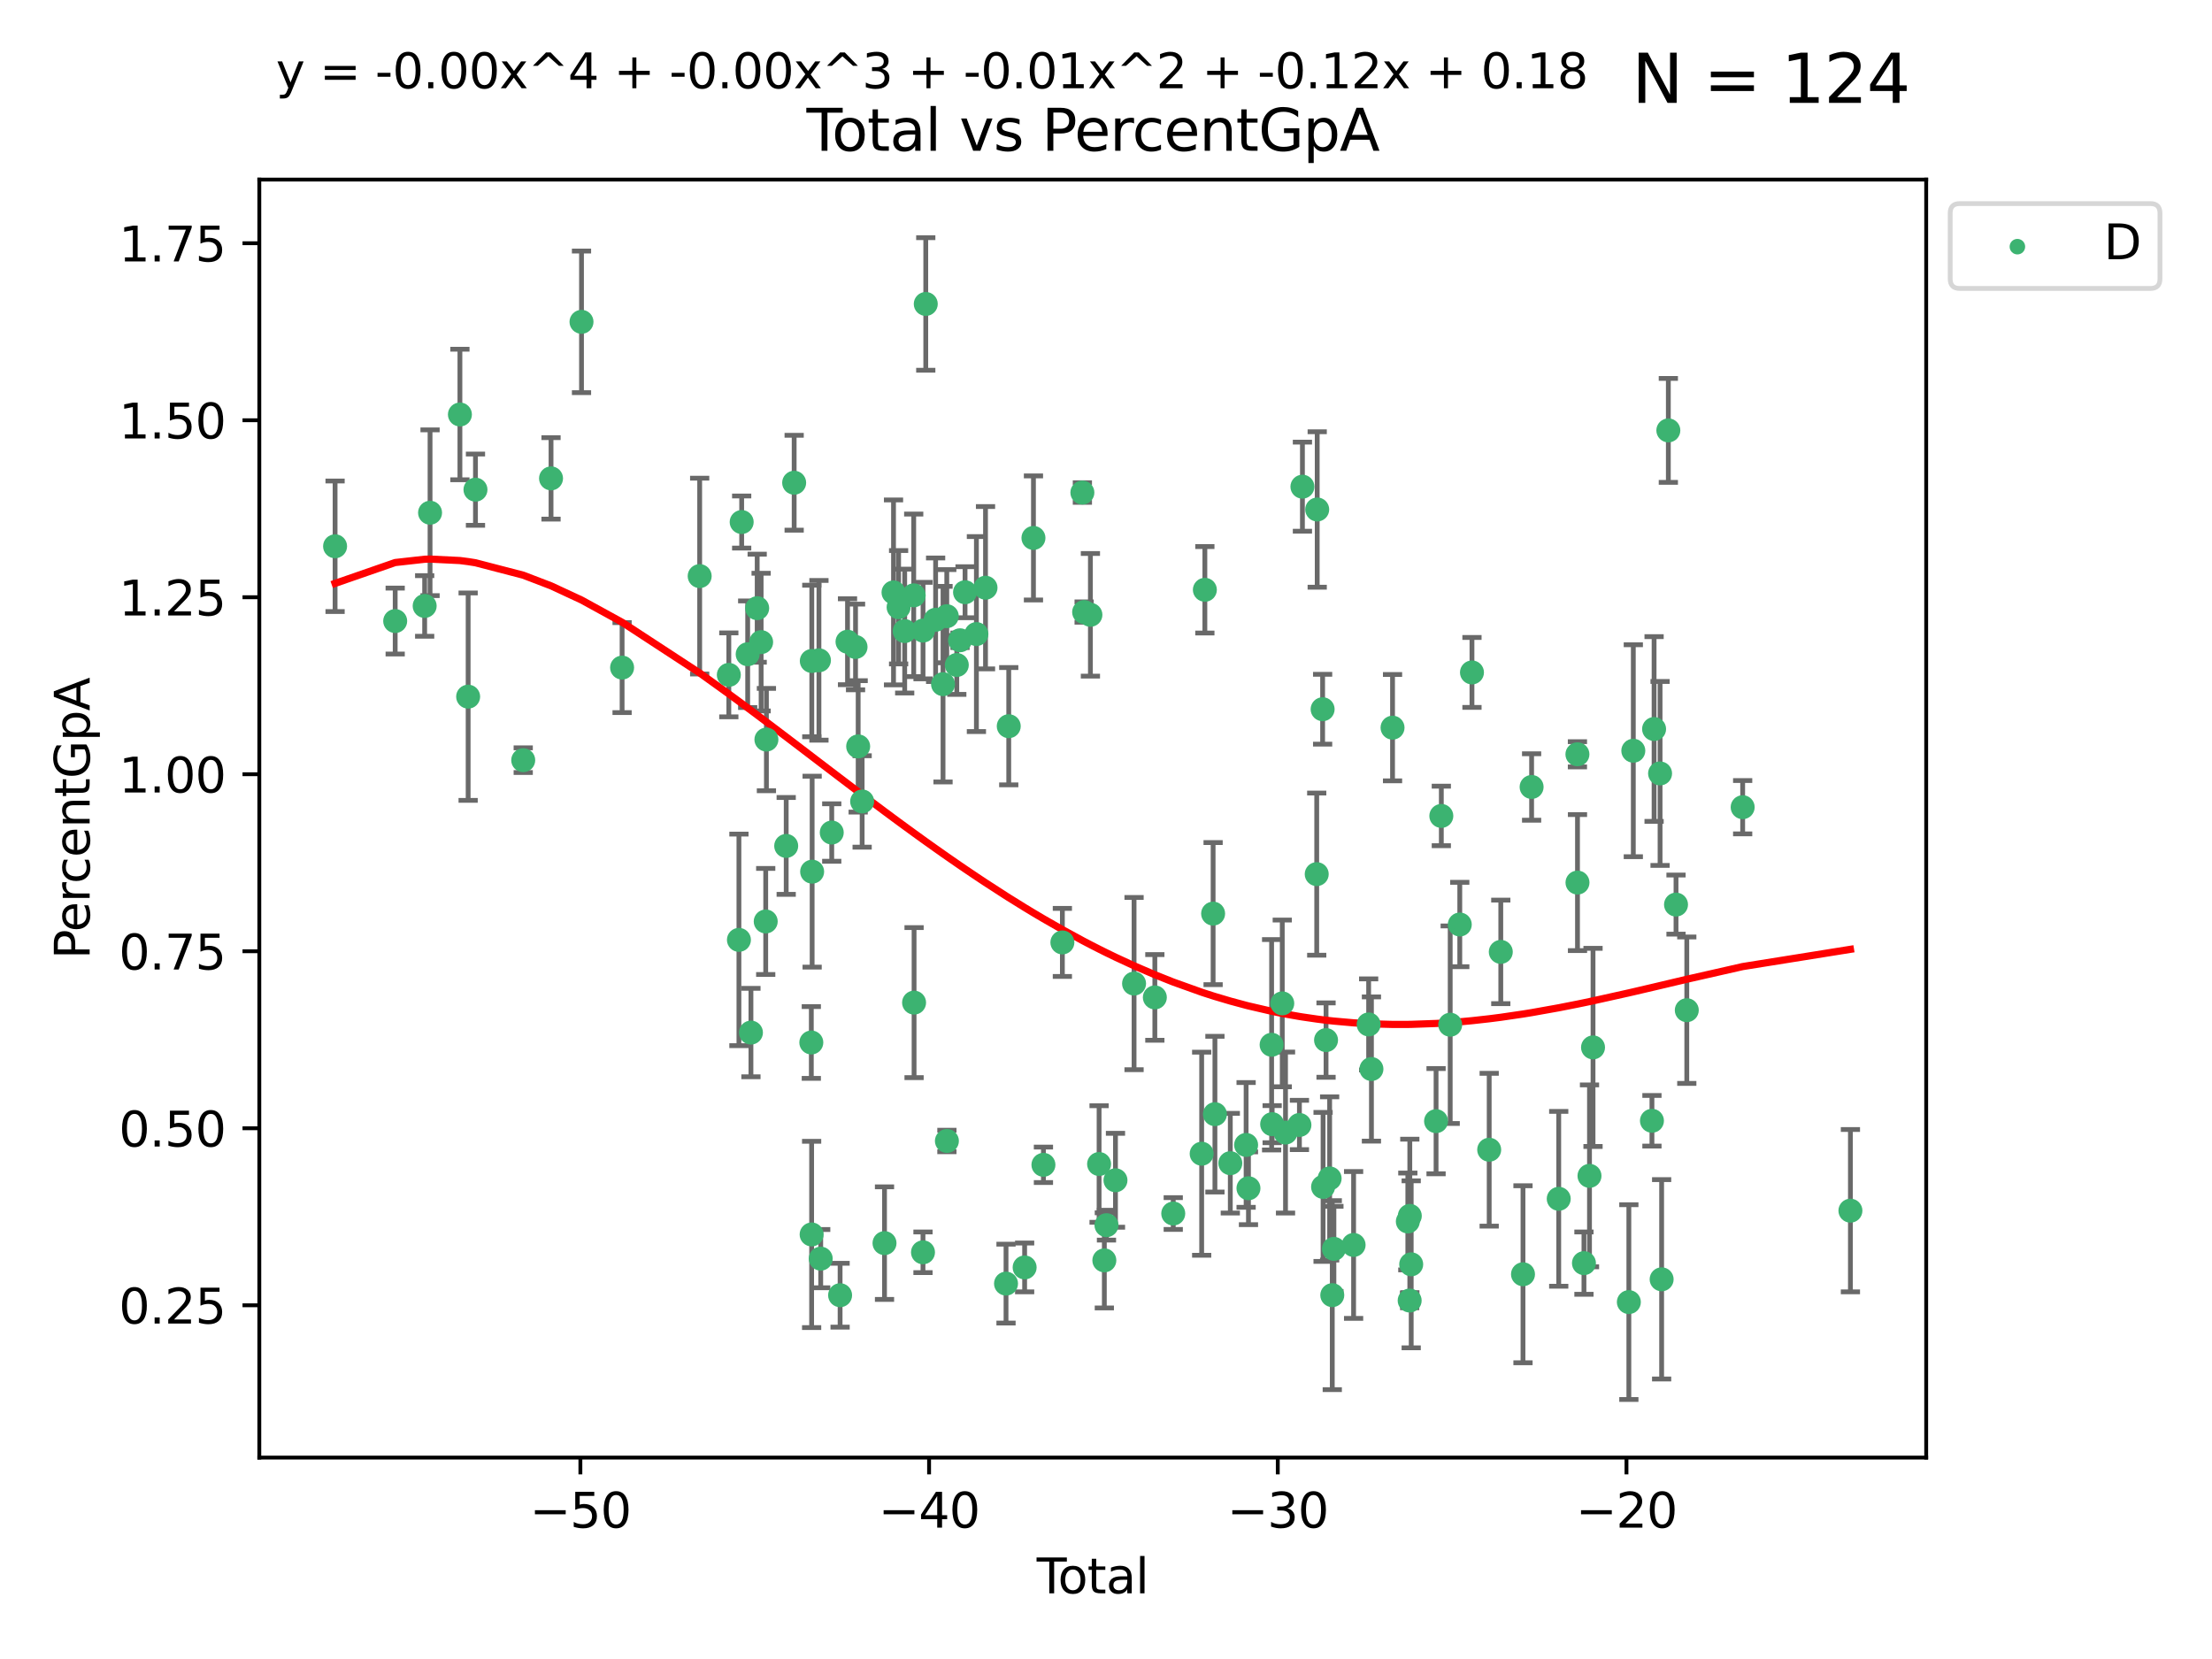 <?xml version="1.0" encoding="utf-8" standalone="no"?>
<!DOCTYPE svg PUBLIC "-//W3C//DTD SVG 1.1//EN"
  "http://www.w3.org/Graphics/SVG/1.1/DTD/svg11.dtd">
<svg xmlns:xlink="http://www.w3.org/1999/xlink" width="460.8pt" height="345.6pt" viewBox="0 0 460.8 345.6" xmlns="http://www.w3.org/2000/svg" version="1.1">
 <defs>
  <style type="text/css">*{stroke-linejoin: round; stroke-linecap: butt}</style>
 </defs>
 <g id="figure_1">
  <g id="patch_1">
   <path d="M 0 345.6 
L 460.8 345.6 
L 460.8 0 
L 0 0 
z
" style="fill: #ffffff"/>
  </g>
  <g id="axes_1">
   <g id="patch_2">
    <path d="M 54.02 303.64 
L 401.26 303.64 
L 401.26 37.411 
L 54.02 37.411 
z
" style="fill: #ffffff"/>
   </g>
   <g id="PathCollection_1">
    <defs>
     <path id="m4e938c37e6" d="M 0 1.118 
C 0.297 1.118 0.581 1 0.791 0.791 
C 1 0.581 1.118 0.297 1.118 0 
C 1.118 -0.297 1 -0.581 0.791 -0.791 
C 0.581 -1 0.297 -1.118 0 -1.118 
C -0.297 -1.118 -0.581 -1 -0.791 -0.791 
C -1 -0.581 -1.118 -0.297 -1.118 0 
C -1.118 0.297 -1 0.581 -0.791 0.791 
C -0.581 1 -0.297 1.118 0 1.118 
z
" style="stroke: #3cb371"/>
    </defs>
    <g clip-path="url(#p3e2303fe84)">
     <use xlink:href="#m4e938c37e6" x="69.804" y="113.799" style="fill: #3cb371; stroke: #3cb371"/>
     <use xlink:href="#m4e938c37e6" x="82.325" y="129.376" style="fill: #3cb371; stroke: #3cb371"/>
     <use xlink:href="#m4e938c37e6" x="88.465" y="126.229" style="fill: #3cb371; stroke: #3cb371"/>
     <use xlink:href="#m4e938c37e6" x="89.589" y="106.81" style="fill: #3cb371; stroke: #3cb371"/>
     <use xlink:href="#m4e938c37e6" x="95.809" y="86.346" style="fill: #3cb371; stroke: #3cb371"/>
     <use xlink:href="#m4e938c37e6" x="97.523" y="145.125" style="fill: #3cb371; stroke: #3cb371"/>
     <use xlink:href="#m4e938c37e6" x="99.05" y="102.005" style="fill: #3cb371; stroke: #3cb371"/>
     <use xlink:href="#m4e938c37e6" x="108.997" y="158.36" style="fill: #3cb371; stroke: #3cb371"/>
     <use xlink:href="#m4e938c37e6" x="114.79" y="99.655" style="fill: #3cb371; stroke: #3cb371"/>
     <use xlink:href="#m4e938c37e6" x="121.138" y="67.044" style="fill: #3cb371; stroke: #3cb371"/>
     <use xlink:href="#m4e938c37e6" x="129.594" y="139.072" style="fill: #3cb371; stroke: #3cb371"/>
     <use xlink:href="#m4e938c37e6" x="145.755" y="120.013" style="fill: #3cb371; stroke: #3cb371"/>
     <use xlink:href="#m4e938c37e6" x="151.828" y="140.589" style="fill: #3cb371; stroke: #3cb371"/>
     <use xlink:href="#m4e938c37e6" x="153.932" y="195.793" style="fill: #3cb371; stroke: #3cb371"/>
     <use xlink:href="#m4e938c37e6" x="154.504" y="108.748" style="fill: #3cb371; stroke: #3cb371"/>
     <use xlink:href="#m4e938c37e6" x="155.756" y="136.289" style="fill: #3cb371; stroke: #3cb371"/>
     <use xlink:href="#m4e938c37e6" x="156.435" y="215.105" style="fill: #3cb371; stroke: #3cb371"/>
     <use xlink:href="#m4e938c37e6" x="157.736" y="126.696" style="fill: #3cb371; stroke: #3cb371"/>
     <use xlink:href="#m4e938c37e6" x="158.557" y="133.763" style="fill: #3cb371; stroke: #3cb371"/>
     <use xlink:href="#m4e938c37e6" x="159.513" y="191.959" style="fill: #3cb371; stroke: #3cb371"/>
     <use xlink:href="#m4e938c37e6" x="159.658" y="154.065" style="fill: #3cb371; stroke: #3cb371"/>
     <use xlink:href="#m4e938c37e6" x="163.78" y="176.222" style="fill: #3cb371; stroke: #3cb371"/>
     <use xlink:href="#m4e938c37e6" x="165.438" y="100.562" style="fill: #3cb371; stroke: #3cb371"/>
     <use xlink:href="#m4e938c37e6" x="169.012" y="217.169" style="fill: #3cb371; stroke: #3cb371"/>
     <use xlink:href="#m4e938c37e6" x="169.077" y="257.158" style="fill: #3cb371; stroke: #3cb371"/>
     <use xlink:href="#m4e938c37e6" x="169.112" y="137.693" style="fill: #3cb371; stroke: #3cb371"/>
     <use xlink:href="#m4e938c37e6" x="169.183" y="181.584" style="fill: #3cb371; stroke: #3cb371"/>
     <use xlink:href="#m4e938c37e6" x="170.601" y="137.555" style="fill: #3cb371; stroke: #3cb371"/>
     <use xlink:href="#m4e938c37e6" x="170.97" y="262.2" style="fill: #3cb371; stroke: #3cb371"/>
     <use xlink:href="#m4e938c37e6" x="173.268" y="173.432" style="fill: #3cb371; stroke: #3cb371"/>
     <use xlink:href="#m4e938c37e6" x="175.008" y="269.818" style="fill: #3cb371; stroke: #3cb371"/>
     <use xlink:href="#m4e938c37e6" x="176.553" y="133.686" style="fill: #3cb371; stroke: #3cb371"/>
     <use xlink:href="#m4e938c37e6" x="178.225" y="134.775" style="fill: #3cb371; stroke: #3cb371"/>
     <use xlink:href="#m4e938c37e6" x="178.772" y="155.486" style="fill: #3cb371; stroke: #3cb371"/>
     <use xlink:href="#m4e938c37e6" x="179.6" y="166.957" style="fill: #3cb371; stroke: #3cb371"/>
     <use xlink:href="#m4e938c37e6" x="184.26" y="258.966" style="fill: #3cb371; stroke: #3cb371"/>
     <use xlink:href="#m4e938c37e6" x="186.137" y="123.412" style="fill: #3cb371; stroke: #3cb371"/>
     <use xlink:href="#m4e938c37e6" x="187.196" y="126.498" style="fill: #3cb371; stroke: #3cb371"/>
     <use xlink:href="#m4e938c37e6" x="188.464" y="131.464" style="fill: #3cb371; stroke: #3cb371"/>
     <use xlink:href="#m4e938c37e6" x="190.342" y="124.021" style="fill: #3cb371; stroke: #3cb371"/>
     <use xlink:href="#m4e938c37e6" x="190.419" y="208.863" style="fill: #3cb371; stroke: #3cb371"/>
     <use xlink:href="#m4e938c37e6" x="192.276" y="260.878" style="fill: #3cb371; stroke: #3cb371"/>
     <use xlink:href="#m4e938c37e6" x="192.285" y="131.361" style="fill: #3cb371; stroke: #3cb371"/>
     <use xlink:href="#m4e938c37e6" x="192.854" y="63.32" style="fill: #3cb371; stroke: #3cb371"/>
     <use xlink:href="#m4e938c37e6" x="194.907" y="129.109" style="fill: #3cb371; stroke: #3cb371"/>
     <use xlink:href="#m4e938c37e6" x="196.45" y="142.522" style="fill: #3cb371; stroke: #3cb371"/>
     <use xlink:href="#m4e938c37e6" x="197.232" y="128.363" style="fill: #3cb371; stroke: #3cb371"/>
     <use xlink:href="#m4e938c37e6" x="197.257" y="237.686" style="fill: #3cb371; stroke: #3cb371"/>
     <use xlink:href="#m4e938c37e6" x="199.317" y="138.529" style="fill: #3cb371; stroke: #3cb371"/>
     <use xlink:href="#m4e938c37e6" x="199.989" y="133.383" style="fill: #3cb371; stroke: #3cb371"/>
     <use xlink:href="#m4e938c37e6" x="201.037" y="123.372" style="fill: #3cb371; stroke: #3cb371"/>
     <use xlink:href="#m4e938c37e6" x="203.404" y="132.088" style="fill: #3cb371; stroke: #3cb371"/>
     <use xlink:href="#m4e938c37e6" x="205.301" y="122.432" style="fill: #3cb371; stroke: #3cb371"/>
     <use xlink:href="#m4e938c37e6" x="209.573" y="267.399" style="fill: #3cb371; stroke: #3cb371"/>
     <use xlink:href="#m4e938c37e6" x="210.141" y="151.281" style="fill: #3cb371; stroke: #3cb371"/>
     <use xlink:href="#m4e938c37e6" x="213.45" y="264.029" style="fill: #3cb371; stroke: #3cb371"/>
     <use xlink:href="#m4e938c37e6" x="215.287" y="112.062" style="fill: #3cb371; stroke: #3cb371"/>
     <use xlink:href="#m4e938c37e6" x="217.366" y="242.654" style="fill: #3cb371; stroke: #3cb371"/>
     <use xlink:href="#m4e938c37e6" x="221.312" y="196.324" style="fill: #3cb371; stroke: #3cb371"/>
     <use xlink:href="#m4e938c37e6" x="225.479" y="102.609" style="fill: #3cb371; stroke: #3cb371"/>
     <use xlink:href="#m4e938c37e6" x="225.845" y="127.505" style="fill: #3cb371; stroke: #3cb371"/>
     <use xlink:href="#m4e938c37e6" x="227.152" y="128.075" style="fill: #3cb371; stroke: #3cb371"/>
     <use xlink:href="#m4e938c37e6" x="228.96" y="242.485" style="fill: #3cb371; stroke: #3cb371"/>
     <use xlink:href="#m4e938c37e6" x="230.054" y="262.558" style="fill: #3cb371; stroke: #3cb371"/>
     <use xlink:href="#m4e938c37e6" x="230.499" y="255.232" style="fill: #3cb371; stroke: #3cb371"/>
     <use xlink:href="#m4e938c37e6" x="232.375" y="245.871" style="fill: #3cb371; stroke: #3cb371"/>
     <use xlink:href="#m4e938c37e6" x="236.246" y="204.895" style="fill: #3cb371; stroke: #3cb371"/>
     <use xlink:href="#m4e938c37e6" x="240.575" y="207.779" style="fill: #3cb371; stroke: #3cb371"/>
     <use xlink:href="#m4e938c37e6" x="244.409" y="252.8" style="fill: #3cb371; stroke: #3cb371"/>
     <use xlink:href="#m4e938c37e6" x="250.33" y="240.34" style="fill: #3cb371; stroke: #3cb371"/>
     <use xlink:href="#m4e938c37e6" x="250.995" y="122.865" style="fill: #3cb371; stroke: #3cb371"/>
     <use xlink:href="#m4e938c37e6" x="252.714" y="190.321" style="fill: #3cb371; stroke: #3cb371"/>
     <use xlink:href="#m4e938c37e6" x="253.091" y="232.102" style="fill: #3cb371; stroke: #3cb371"/>
     <use xlink:href="#m4e938c37e6" x="256.296" y="242.314" style="fill: #3cb371; stroke: #3cb371"/>
     <use xlink:href="#m4e938c37e6" x="259.588" y="238.512" style="fill: #3cb371; stroke: #3cb371"/>
     <use xlink:href="#m4e938c37e6" x="260.078" y="247.535" style="fill: #3cb371; stroke: #3cb371"/>
     <use xlink:href="#m4e938c37e6" x="264.901" y="217.645" style="fill: #3cb371; stroke: #3cb371"/>
     <use xlink:href="#m4e938c37e6" x="265.013" y="234.187" style="fill: #3cb371; stroke: #3cb371"/>
     <use xlink:href="#m4e938c37e6" x="267.119" y="209.025" style="fill: #3cb371; stroke: #3cb371"/>
     <use xlink:href="#m4e938c37e6" x="267.797" y="235.93" style="fill: #3cb371; stroke: #3cb371"/>
     <use xlink:href="#m4e938c37e6" x="270.694" y="234.351" style="fill: #3cb371; stroke: #3cb371"/>
     <use xlink:href="#m4e938c37e6" x="271.319" y="101.384" style="fill: #3cb371; stroke: #3cb371"/>
     <use xlink:href="#m4e938c37e6" x="274.297" y="182.096" style="fill: #3cb371; stroke: #3cb371"/>
     <use xlink:href="#m4e938c37e6" x="274.399" y="106.135" style="fill: #3cb371; stroke: #3cb371"/>
     <use xlink:href="#m4e938c37e6" x="275.527" y="147.744" style="fill: #3cb371; stroke: #3cb371"/>
     <use xlink:href="#m4e938c37e6" x="275.621" y="247.253" style="fill: #3cb371; stroke: #3cb371"/>
     <use xlink:href="#m4e938c37e6" x="276.239" y="216.67" style="fill: #3cb371; stroke: #3cb371"/>
     <use xlink:href="#m4e938c37e6" x="276.988" y="245.489" style="fill: #3cb371; stroke: #3cb371"/>
     <use xlink:href="#m4e938c37e6" x="277.537" y="269.804" style="fill: #3cb371; stroke: #3cb371"/>
     <use xlink:href="#m4e938c37e6" x="277.877" y="260.163" style="fill: #3cb371; stroke: #3cb371"/>
     <use xlink:href="#m4e938c37e6" x="281.98" y="259.346" style="fill: #3cb371; stroke: #3cb371"/>
     <use xlink:href="#m4e938c37e6" x="285.114" y="213.409" style="fill: #3cb371; stroke: #3cb371"/>
     <use xlink:href="#m4e938c37e6" x="285.695" y="222.697" style="fill: #3cb371; stroke: #3cb371"/>
     <use xlink:href="#m4e938c37e6" x="290.092" y="151.584" style="fill: #3cb371; stroke: #3cb371"/>
     <use xlink:href="#m4e938c37e6" x="293.276" y="254.457" style="fill: #3cb371; stroke: #3cb371"/>
     <use xlink:href="#m4e938c37e6" x="293.659" y="270.925" style="fill: #3cb371; stroke: #3cb371"/>
     <use xlink:href="#m4e938c37e6" x="293.688" y="253.291" style="fill: #3cb371; stroke: #3cb371"/>
     <use xlink:href="#m4e938c37e6" x="293.979" y="263.382" style="fill: #3cb371; stroke: #3cb371"/>
     <use xlink:href="#m4e938c37e6" x="299.159" y="233.558" style="fill: #3cb371; stroke: #3cb371"/>
     <use xlink:href="#m4e938c37e6" x="300.254" y="169.973" style="fill: #3cb371; stroke: #3cb371"/>
     <use xlink:href="#m4e938c37e6" x="302.104" y="213.465" style="fill: #3cb371; stroke: #3cb371"/>
     <use xlink:href="#m4e938c37e6" x="304.099" y="192.591" style="fill: #3cb371; stroke: #3cb371"/>
     <use xlink:href="#m4e938c37e6" x="306.638" y="140.081" style="fill: #3cb371; stroke: #3cb371"/>
     <use xlink:href="#m4e938c37e6" x="310.226" y="239.51" style="fill: #3cb371; stroke: #3cb371"/>
     <use xlink:href="#m4e938c37e6" x="312.642" y="198.297" style="fill: #3cb371; stroke: #3cb371"/>
     <use xlink:href="#m4e938c37e6" x="317.267" y="265.451" style="fill: #3cb371; stroke: #3cb371"/>
     <use xlink:href="#m4e938c37e6" x="319.062" y="163.94" style="fill: #3cb371; stroke: #3cb371"/>
     <use xlink:href="#m4e938c37e6" x="324.712" y="249.733" style="fill: #3cb371; stroke: #3cb371"/>
     <use xlink:href="#m4e938c37e6" x="328.607" y="157.131" style="fill: #3cb371; stroke: #3cb371"/>
     <use xlink:href="#m4e938c37e6" x="328.62" y="183.858" style="fill: #3cb371; stroke: #3cb371"/>
     <use xlink:href="#m4e938c37e6" x="329.966" y="263.135" style="fill: #3cb371; stroke: #3cb371"/>
     <use xlink:href="#m4e938c37e6" x="331.121" y="244.954" style="fill: #3cb371; stroke: #3cb371"/>
     <use xlink:href="#m4e938c37e6" x="331.856" y="218.192" style="fill: #3cb371; stroke: #3cb371"/>
     <use xlink:href="#m4e938c37e6" x="339.32" y="271.249" style="fill: #3cb371; stroke: #3cb371"/>
     <use xlink:href="#m4e938c37e6" x="340.249" y="156.389" style="fill: #3cb371; stroke: #3cb371"/>
     <use xlink:href="#m4e938c37e6" x="344.13" y="233.479" style="fill: #3cb371; stroke: #3cb371"/>
     <use xlink:href="#m4e938c37e6" x="344.576" y="151.867" style="fill: #3cb371; stroke: #3cb371"/>
     <use xlink:href="#m4e938c37e6" x="345.823" y="161.122" style="fill: #3cb371; stroke: #3cb371"/>
     <use xlink:href="#m4e938c37e6" x="346.149" y="266.503" style="fill: #3cb371; stroke: #3cb371"/>
     <use xlink:href="#m4e938c37e6" x="347.546" y="89.66" style="fill: #3cb371; stroke: #3cb371"/>
     <use xlink:href="#m4e938c37e6" x="349.145" y="188.442" style="fill: #3cb371; stroke: #3cb371"/>
     <use xlink:href="#m4e938c37e6" x="351.389" y="210.442" style="fill: #3cb371; stroke: #3cb371"/>
     <use xlink:href="#m4e938c37e6" x="363.029" y="168.153" style="fill: #3cb371; stroke: #3cb371"/>
     <use xlink:href="#m4e938c37e6" x="385.476" y="252.205" style="fill: #3cb371; stroke: #3cb371"/>
    </g>
   </g>
   <g id="matplotlib.axis_1">
    <g id="xtick_1">
     <g id="line2d_1">
      <defs>
       <path id="m2ed90e843f" d="M 0 0 
L 0 3.5 
" style="stroke: #000000; stroke-width: 0.8"/>
      </defs>
      <g>
       <use xlink:href="#m2ed90e843f" x="120.904" y="303.64" style="stroke: #000000; stroke-width: 0.8"/>
      </g>
     </g>
     <g id="text_1">
      <!-- −50 -->
      <g transform="translate(110.351 318.238)scale(0.1 -0.1)">
       <defs>
        <path id="DejaVuSans-2212" d="M 678 2272 
L 4684 2272 
L 4684 1741 
L 678 1741 
L 678 2272 
z
" transform="scale(0.016)"/>
        <path id="DejaVuSans-35" d="M 691 4666 
L 3169 4666 
L 3169 4134 
L 1269 4134 
L 1269 2991 
Q 1406 3038 1543 3061 
Q 1681 3084 1819 3084 
Q 2600 3084 3056 2656 
Q 3513 2228 3513 1497 
Q 3513 744 3044 326 
Q 2575 -91 1722 -91 
Q 1428 -91 1123 -41 
Q 819 9 494 109 
L 494 744 
Q 775 591 1075 516 
Q 1375 441 1709 441 
Q 2250 441 2565 725 
Q 2881 1009 2881 1497 
Q 2881 1984 2565 2268 
Q 2250 2553 1709 2553 
Q 1456 2553 1204 2497 
Q 953 2441 691 2322 
L 691 4666 
z
" transform="scale(0.016)"/>
        <path id="DejaVuSans-30" d="M 2034 4250 
Q 1547 4250 1301 3770 
Q 1056 3291 1056 2328 
Q 1056 1369 1301 889 
Q 1547 409 2034 409 
Q 2525 409 2770 889 
Q 3016 1369 3016 2328 
Q 3016 3291 2770 3770 
Q 2525 4250 2034 4250 
z
M 2034 4750 
Q 2819 4750 3233 4129 
Q 3647 3509 3647 2328 
Q 3647 1150 3233 529 
Q 2819 -91 2034 -91 
Q 1250 -91 836 529 
Q 422 1150 422 2328 
Q 422 3509 836 4129 
Q 1250 4750 2034 4750 
z
" transform="scale(0.016)"/>
       </defs>
       <use xlink:href="#DejaVuSans-2212"/>
       <use xlink:href="#DejaVuSans-35" x="83.789"/>
       <use xlink:href="#DejaVuSans-30" x="147.412"/>
      </g>
     </g>
    </g>
    <g id="xtick_2">
     <g id="line2d_2">
      <g>
       <use xlink:href="#m2ed90e843f" x="193.544" y="303.64" style="stroke: #000000; stroke-width: 0.8"/>
      </g>
     </g>
     <g id="text_2">
      <!-- −40 -->
      <g transform="translate(182.991 318.238)scale(0.1 -0.1)">
       <defs>
        <path id="DejaVuSans-34" d="M 2419 4116 
L 825 1625 
L 2419 1625 
L 2419 4116 
z
M 2253 4666 
L 3047 4666 
L 3047 1625 
L 3713 1625 
L 3713 1100 
L 3047 1100 
L 3047 0 
L 2419 0 
L 2419 1100 
L 313 1100 
L 313 1709 
L 2253 4666 
z
" transform="scale(0.016)"/>
       </defs>
       <use xlink:href="#DejaVuSans-2212"/>
       <use xlink:href="#DejaVuSans-34" x="83.789"/>
       <use xlink:href="#DejaVuSans-30" x="147.412"/>
      </g>
     </g>
    </g>
    <g id="xtick_3">
     <g id="line2d_3">
      <g>
       <use xlink:href="#m2ed90e843f" x="266.184" y="303.64" style="stroke: #000000; stroke-width: 0.8"/>
      </g>
     </g>
     <g id="text_3">
      <!-- −30 -->
      <g transform="translate(255.632 318.238)scale(0.1 -0.1)">
       <defs>
        <path id="DejaVuSans-33" d="M 2597 2516 
Q 3050 2419 3304 2112 
Q 3559 1806 3559 1356 
Q 3559 666 3084 287 
Q 2609 -91 1734 -91 
Q 1441 -91 1130 -33 
Q 819 25 488 141 
L 488 750 
Q 750 597 1062 519 
Q 1375 441 1716 441 
Q 2309 441 2620 675 
Q 2931 909 2931 1356 
Q 2931 1769 2642 2001 
Q 2353 2234 1838 2234 
L 1294 2234 
L 1294 2753 
L 1863 2753 
Q 2328 2753 2575 2939 
Q 2822 3125 2822 3475 
Q 2822 3834 2567 4026 
Q 2313 4219 1838 4219 
Q 1578 4219 1281 4162 
Q 984 4106 628 3988 
L 628 4550 
Q 988 4650 1302 4700 
Q 1616 4750 1894 4750 
Q 2613 4750 3031 4423 
Q 3450 4097 3450 3541 
Q 3450 3153 3228 2886 
Q 3006 2619 2597 2516 
z
" transform="scale(0.016)"/>
       </defs>
       <use xlink:href="#DejaVuSans-2212"/>
       <use xlink:href="#DejaVuSans-33" x="83.789"/>
       <use xlink:href="#DejaVuSans-30" x="147.412"/>
      </g>
     </g>
    </g>
    <g id="xtick_4">
     <g id="line2d_4">
      <g>
       <use xlink:href="#m2ed90e843f" x="338.824" y="303.64" style="stroke: #000000; stroke-width: 0.8"/>
      </g>
     </g>
     <g id="text_4">
      <!-- −20 -->
      <g transform="translate(328.272 318.238)scale(0.1 -0.1)">
       <defs>
        <path id="DejaVuSans-32" d="M 1228 531 
L 3431 531 
L 3431 0 
L 469 0 
L 469 531 
Q 828 903 1448 1529 
Q 2069 2156 2228 2338 
Q 2531 2678 2651 2914 
Q 2772 3150 2772 3378 
Q 2772 3750 2511 3984 
Q 2250 4219 1831 4219 
Q 1534 4219 1204 4116 
Q 875 4013 500 3803 
L 500 4441 
Q 881 4594 1212 4672 
Q 1544 4750 1819 4750 
Q 2544 4750 2975 4387 
Q 3406 4025 3406 3419 
Q 3406 3131 3298 2873 
Q 3191 2616 2906 2266 
Q 2828 2175 2409 1742 
Q 1991 1309 1228 531 
z
" transform="scale(0.016)"/>
       </defs>
       <use xlink:href="#DejaVuSans-2212"/>
       <use xlink:href="#DejaVuSans-32" x="83.789"/>
       <use xlink:href="#DejaVuSans-30" x="147.412"/>
      </g>
     </g>
    </g>
    <g id="text_5">
     <!-- Total -->
     <g transform="translate(215.963 331.917)scale(0.1 -0.1)">
      <defs>
       <path id="DejaVuSans-54" d="M -19 4666 
L 3928 4666 
L 3928 4134 
L 2272 4134 
L 2272 0 
L 1638 0 
L 1638 4134 
L -19 4134 
L -19 4666 
z
" transform="scale(0.016)"/>
       <path id="DejaVuSans-6f" d="M 1959 3097 
Q 1497 3097 1228 2736 
Q 959 2375 959 1747 
Q 959 1119 1226 758 
Q 1494 397 1959 397 
Q 2419 397 2687 759 
Q 2956 1122 2956 1747 
Q 2956 2369 2687 2733 
Q 2419 3097 1959 3097 
z
M 1959 3584 
Q 2709 3584 3137 3096 
Q 3566 2609 3566 1747 
Q 3566 888 3137 398 
Q 2709 -91 1959 -91 
Q 1206 -91 779 398 
Q 353 888 353 1747 
Q 353 2609 779 3096 
Q 1206 3584 1959 3584 
z
" transform="scale(0.016)"/>
       <path id="DejaVuSans-74" d="M 1172 4494 
L 1172 3500 
L 2356 3500 
L 2356 3053 
L 1172 3053 
L 1172 1153 
Q 1172 725 1289 603 
Q 1406 481 1766 481 
L 2356 481 
L 2356 0 
L 1766 0 
Q 1100 0 847 248 
Q 594 497 594 1153 
L 594 3053 
L 172 3053 
L 172 3500 
L 594 3500 
L 594 4494 
L 1172 4494 
z
" transform="scale(0.016)"/>
       <path id="DejaVuSans-61" d="M 2194 1759 
Q 1497 1759 1228 1600 
Q 959 1441 959 1056 
Q 959 750 1161 570 
Q 1363 391 1709 391 
Q 2188 391 2477 730 
Q 2766 1069 2766 1631 
L 2766 1759 
L 2194 1759 
z
M 3341 1997 
L 3341 0 
L 2766 0 
L 2766 531 
Q 2569 213 2275 61 
Q 1981 -91 1556 -91 
Q 1019 -91 701 211 
Q 384 513 384 1019 
Q 384 1609 779 1909 
Q 1175 2209 1959 2209 
L 2766 2209 
L 2766 2266 
Q 2766 2663 2505 2880 
Q 2244 3097 1772 3097 
Q 1472 3097 1187 3025 
Q 903 2953 641 2809 
L 641 3341 
Q 956 3463 1253 3523 
Q 1550 3584 1831 3584 
Q 2591 3584 2966 3190 
Q 3341 2797 3341 1997 
z
" transform="scale(0.016)"/>
       <path id="DejaVuSans-6c" d="M 603 4863 
L 1178 4863 
L 1178 0 
L 603 0 
L 603 4863 
z
" transform="scale(0.016)"/>
      </defs>
      <use xlink:href="#DejaVuSans-54"/>
      <use xlink:href="#DejaVuSans-6f" x="44.084"/>
      <use xlink:href="#DejaVuSans-74" x="105.266"/>
      <use xlink:href="#DejaVuSans-61" x="144.475"/>
      <use xlink:href="#DejaVuSans-6c" x="205.754"/>
     </g>
    </g>
   </g>
   <g id="matplotlib.axis_2">
    <g id="ytick_1">
     <g id="line2d_5">
      <defs>
       <path id="mb4888a043d" d="M 0 0 
L -3.5 0 
" style="stroke: #000000; stroke-width: 0.8"/>
      </defs>
      <g>
       <use xlink:href="#mb4888a043d" x="54.02" y="271.916" style="stroke: #000000; stroke-width: 0.8"/>
      </g>
     </g>
     <g id="text_6">
      <!-- 0.25 -->
      <g transform="translate(24.754 275.715)scale(0.1 -0.1)">
       <defs>
        <path id="DejaVuSans-2e" d="M 684 794 
L 1344 794 
L 1344 0 
L 684 0 
L 684 794 
z
" transform="scale(0.016)"/>
       </defs>
       <use xlink:href="#DejaVuSans-30"/>
       <use xlink:href="#DejaVuSans-2e" x="63.623"/>
       <use xlink:href="#DejaVuSans-32" x="95.41"/>
       <use xlink:href="#DejaVuSans-35" x="159.033"/>
      </g>
     </g>
    </g>
    <g id="ytick_2">
     <g id="line2d_6">
      <g>
       <use xlink:href="#mb4888a043d" x="54.02" y="235.041" style="stroke: #000000; stroke-width: 0.8"/>
      </g>
     </g>
     <g id="text_7">
      <!-- 0.50 -->
      <g transform="translate(24.754 238.84)scale(0.1 -0.1)">
       <use xlink:href="#DejaVuSans-30"/>
       <use xlink:href="#DejaVuSans-2e" x="63.623"/>
       <use xlink:href="#DejaVuSans-35" x="95.41"/>
       <use xlink:href="#DejaVuSans-30" x="159.033"/>
      </g>
     </g>
    </g>
    <g id="ytick_3">
     <g id="line2d_7">
      <g>
       <use xlink:href="#mb4888a043d" x="54.02" y="198.166" style="stroke: #000000; stroke-width: 0.8"/>
      </g>
     </g>
     <g id="text_8">
      <!-- 0.75 -->
      <g transform="translate(24.754 201.965)scale(0.1 -0.1)">
       <defs>
        <path id="DejaVuSans-37" d="M 525 4666 
L 3525 4666 
L 3525 4397 
L 1831 0 
L 1172 0 
L 2766 4134 
L 525 4134 
L 525 4666 
z
" transform="scale(0.016)"/>
       </defs>
       <use xlink:href="#DejaVuSans-30"/>
       <use xlink:href="#DejaVuSans-2e" x="63.623"/>
       <use xlink:href="#DejaVuSans-37" x="95.41"/>
       <use xlink:href="#DejaVuSans-35" x="159.033"/>
      </g>
     </g>
    </g>
    <g id="ytick_4">
     <g id="line2d_8">
      <g>
       <use xlink:href="#mb4888a043d" x="54.02" y="161.291" style="stroke: #000000; stroke-width: 0.8"/>
      </g>
     </g>
     <g id="text_9">
      <!-- 1.00 -->
      <g transform="translate(24.754 165.09)scale(0.1 -0.1)">
       <defs>
        <path id="DejaVuSans-31" d="M 794 531 
L 1825 531 
L 1825 4091 
L 703 3866 
L 703 4441 
L 1819 4666 
L 2450 4666 
L 2450 531 
L 3481 531 
L 3481 0 
L 794 0 
L 794 531 
z
" transform="scale(0.016)"/>
       </defs>
       <use xlink:href="#DejaVuSans-31"/>
       <use xlink:href="#DejaVuSans-2e" x="63.623"/>
       <use xlink:href="#DejaVuSans-30" x="95.41"/>
       <use xlink:href="#DejaVuSans-30" x="159.033"/>
      </g>
     </g>
    </g>
    <g id="ytick_5">
     <g id="line2d_9">
      <g>
       <use xlink:href="#mb4888a043d" x="54.02" y="124.416" style="stroke: #000000; stroke-width: 0.8"/>
      </g>
     </g>
     <g id="text_10">
      <!-- 1.25 -->
      <g transform="translate(24.754 128.215)scale(0.1 -0.1)">
       <use xlink:href="#DejaVuSans-31"/>
       <use xlink:href="#DejaVuSans-2e" x="63.623"/>
       <use xlink:href="#DejaVuSans-32" x="95.41"/>
       <use xlink:href="#DejaVuSans-35" x="159.033"/>
      </g>
     </g>
    </g>
    <g id="ytick_6">
     <g id="line2d_10">
      <g>
       <use xlink:href="#mb4888a043d" x="54.02" y="87.541" style="stroke: #000000; stroke-width: 0.8"/>
      </g>
     </g>
     <g id="text_11">
      <!-- 1.50 -->
      <g transform="translate(24.754 91.34)scale(0.1 -0.1)">
       <use xlink:href="#DejaVuSans-31"/>
       <use xlink:href="#DejaVuSans-2e" x="63.623"/>
       <use xlink:href="#DejaVuSans-35" x="95.41"/>
       <use xlink:href="#DejaVuSans-30" x="159.033"/>
      </g>
     </g>
    </g>
    <g id="ytick_7">
     <g id="line2d_11">
      <g>
       <use xlink:href="#mb4888a043d" x="54.02" y="50.665" style="stroke: #000000; stroke-width: 0.8"/>
      </g>
     </g>
     <g id="text_12">
      <!-- 1.75 -->
      <g transform="translate(24.754 54.465)scale(0.1 -0.1)">
       <use xlink:href="#DejaVuSans-31"/>
       <use xlink:href="#DejaVuSans-2e" x="63.623"/>
       <use xlink:href="#DejaVuSans-37" x="95.41"/>
       <use xlink:href="#DejaVuSans-35" x="159.033"/>
      </g>
     </g>
    </g>
    <g id="text_13">
     <!-- PercentGpA -->
     <g transform="translate(18.675 199.802)rotate(-90)scale(0.1 -0.1)">
      <defs>
       <path id="DejaVuSans-50" d="M 1259 4147 
L 1259 2394 
L 2053 2394 
Q 2494 2394 2734 2622 
Q 2975 2850 2975 3272 
Q 2975 3691 2734 3919 
Q 2494 4147 2053 4147 
L 1259 4147 
z
M 628 4666 
L 2053 4666 
Q 2838 4666 3239 4311 
Q 3641 3956 3641 3272 
Q 3641 2581 3239 2228 
Q 2838 1875 2053 1875 
L 1259 1875 
L 1259 0 
L 628 0 
L 628 4666 
z
" transform="scale(0.016)"/>
       <path id="DejaVuSans-65" d="M 3597 1894 
L 3597 1613 
L 953 1613 
Q 991 1019 1311 708 
Q 1631 397 2203 397 
Q 2534 397 2845 478 
Q 3156 559 3463 722 
L 3463 178 
Q 3153 47 2828 -22 
Q 2503 -91 2169 -91 
Q 1331 -91 842 396 
Q 353 884 353 1716 
Q 353 2575 817 3079 
Q 1281 3584 2069 3584 
Q 2775 3584 3186 3129 
Q 3597 2675 3597 1894 
z
M 3022 2063 
Q 3016 2534 2758 2815 
Q 2500 3097 2075 3097 
Q 1594 3097 1305 2825 
Q 1016 2553 972 2059 
L 3022 2063 
z
" transform="scale(0.016)"/>
       <path id="DejaVuSans-72" d="M 2631 2963 
Q 2534 3019 2420 3045 
Q 2306 3072 2169 3072 
Q 1681 3072 1420 2755 
Q 1159 2438 1159 1844 
L 1159 0 
L 581 0 
L 581 3500 
L 1159 3500 
L 1159 2956 
Q 1341 3275 1631 3429 
Q 1922 3584 2338 3584 
Q 2397 3584 2469 3576 
Q 2541 3569 2628 3553 
L 2631 2963 
z
" transform="scale(0.016)"/>
       <path id="DejaVuSans-63" d="M 3122 3366 
L 3122 2828 
Q 2878 2963 2633 3030 
Q 2388 3097 2138 3097 
Q 1578 3097 1268 2742 
Q 959 2388 959 1747 
Q 959 1106 1268 751 
Q 1578 397 2138 397 
Q 2388 397 2633 464 
Q 2878 531 3122 666 
L 3122 134 
Q 2881 22 2623 -34 
Q 2366 -91 2075 -91 
Q 1284 -91 818 406 
Q 353 903 353 1747 
Q 353 2603 823 3093 
Q 1294 3584 2113 3584 
Q 2378 3584 2631 3529 
Q 2884 3475 3122 3366 
z
" transform="scale(0.016)"/>
       <path id="DejaVuSans-6e" d="M 3513 2113 
L 3513 0 
L 2938 0 
L 2938 2094 
Q 2938 2591 2744 2837 
Q 2550 3084 2163 3084 
Q 1697 3084 1428 2787 
Q 1159 2491 1159 1978 
L 1159 0 
L 581 0 
L 581 3500 
L 1159 3500 
L 1159 2956 
Q 1366 3272 1645 3428 
Q 1925 3584 2291 3584 
Q 2894 3584 3203 3211 
Q 3513 2838 3513 2113 
z
" transform="scale(0.016)"/>
       <path id="DejaVuSans-47" d="M 3809 666 
L 3809 1919 
L 2778 1919 
L 2778 2438 
L 4434 2438 
L 4434 434 
Q 4069 175 3628 42 
Q 3188 -91 2688 -91 
Q 1594 -91 976 548 
Q 359 1188 359 2328 
Q 359 3472 976 4111 
Q 1594 4750 2688 4750 
Q 3144 4750 3555 4637 
Q 3966 4525 4313 4306 
L 4313 3634 
Q 3963 3931 3569 4081 
Q 3175 4231 2741 4231 
Q 1884 4231 1454 3753 
Q 1025 3275 1025 2328 
Q 1025 1384 1454 906 
Q 1884 428 2741 428 
Q 3075 428 3337 486 
Q 3600 544 3809 666 
z
" transform="scale(0.016)"/>
       <path id="DejaVuSans-70" d="M 1159 525 
L 1159 -1331 
L 581 -1331 
L 581 3500 
L 1159 3500 
L 1159 2969 
Q 1341 3281 1617 3432 
Q 1894 3584 2278 3584 
Q 2916 3584 3314 3078 
Q 3713 2572 3713 1747 
Q 3713 922 3314 415 
Q 2916 -91 2278 -91 
Q 1894 -91 1617 61 
Q 1341 213 1159 525 
z
M 3116 1747 
Q 3116 2381 2855 2742 
Q 2594 3103 2138 3103 
Q 1681 3103 1420 2742 
Q 1159 2381 1159 1747 
Q 1159 1113 1420 752 
Q 1681 391 2138 391 
Q 2594 391 2855 752 
Q 3116 1113 3116 1747 
z
" transform="scale(0.016)"/>
       <path id="DejaVuSans-41" d="M 2188 4044 
L 1331 1722 
L 3047 1722 
L 2188 4044 
z
M 1831 4666 
L 2547 4666 
L 4325 0 
L 3669 0 
L 3244 1197 
L 1141 1197 
L 716 0 
L 50 0 
L 1831 4666 
z
" transform="scale(0.016)"/>
      </defs>
      <use xlink:href="#DejaVuSans-50"/>
      <use xlink:href="#DejaVuSans-65" x="56.678"/>
      <use xlink:href="#DejaVuSans-72" x="118.201"/>
      <use xlink:href="#DejaVuSans-63" x="157.064"/>
      <use xlink:href="#DejaVuSans-65" x="212.045"/>
      <use xlink:href="#DejaVuSans-6e" x="273.568"/>
      <use xlink:href="#DejaVuSans-74" x="336.947"/>
      <use xlink:href="#DejaVuSans-47" x="376.156"/>
      <use xlink:href="#DejaVuSans-70" x="453.646"/>
      <use xlink:href="#DejaVuSans-41" x="517.123"/>
     </g>
    </g>
   </g>
   <g id="LineCollection_1">
    <path d="M 69.804 127.396 
L 69.804 100.201 
" clip-path="url(#p3e2303fe84)" style="fill: none; stroke: #696969"/>
    <path d="M 82.325 136.239 
L 82.325 122.512 
" clip-path="url(#p3e2303fe84)" style="fill: none; stroke: #696969"/>
    <path d="M 88.465 132.541 
L 88.465 119.918 
" clip-path="url(#p3e2303fe84)" style="fill: none; stroke: #696969"/>
    <path d="M 89.589 124.075 
L 89.589 89.545 
" clip-path="url(#p3e2303fe84)" style="fill: none; stroke: #696969"/>
    <path d="M 95.809 99.941 
L 95.809 72.751 
" clip-path="url(#p3e2303fe84)" style="fill: none; stroke: #696969"/>
    <path d="M 97.523 166.73 
L 97.523 123.521 
" clip-path="url(#p3e2303fe84)" style="fill: none; stroke: #696969"/>
    <path d="M 99.05 109.427 
L 99.05 94.584 
" clip-path="url(#p3e2303fe84)" style="fill: none; stroke: #696969"/>
    <path d="M 108.997 160.934 
L 108.997 155.787 
" clip-path="url(#p3e2303fe84)" style="fill: none; stroke: #696969"/>
    <path d="M 114.79 108.138 
L 114.79 91.172 
" clip-path="url(#p3e2303fe84)" style="fill: none; stroke: #696969"/>
    <path d="M 121.138 81.791 
L 121.138 52.297 
" clip-path="url(#p3e2303fe84)" style="fill: none; stroke: #696969"/>
    <path d="M 129.594 148.444 
L 129.594 129.7 
" clip-path="url(#p3e2303fe84)" style="fill: none; stroke: #696969"/>
    <path d="M 145.755 140.412 
L 145.755 99.613 
" clip-path="url(#p3e2303fe84)" style="fill: none; stroke: #696969"/>
    <path d="M 151.828 149.333 
L 151.828 131.845 
" clip-path="url(#p3e2303fe84)" style="fill: none; stroke: #696969"/>
    <path d="M 153.932 217.83 
L 153.932 173.756 
" clip-path="url(#p3e2303fe84)" style="fill: none; stroke: #696969"/>
    <path d="M 154.504 114.171 
L 154.504 103.324 
" clip-path="url(#p3e2303fe84)" style="fill: none; stroke: #696969"/>
    <path d="M 155.756 147.391 
L 155.756 125.188 
" clip-path="url(#p3e2303fe84)" style="fill: none; stroke: #696969"/>
    <path d="M 156.435 224.314 
L 156.435 205.895 
" clip-path="url(#p3e2303fe84)" style="fill: none; stroke: #696969"/>
    <path d="M 157.736 137.949 
L 157.736 115.444 
" clip-path="url(#p3e2303fe84)" style="fill: none; stroke: #696969"/>
    <path d="M 158.557 148.102 
L 158.557 119.424 
" clip-path="url(#p3e2303fe84)" style="fill: none; stroke: #696969"/>
    <path d="M 159.513 203.007 
L 159.513 180.911 
" clip-path="url(#p3e2303fe84)" style="fill: none; stroke: #696969"/>
    <path d="M 159.658 164.727 
L 159.658 143.403 
" clip-path="url(#p3e2303fe84)" style="fill: none; stroke: #696969"/>
    <path d="M 163.78 186.309 
L 163.78 166.134 
" clip-path="url(#p3e2303fe84)" style="fill: none; stroke: #696969"/>
    <path d="M 165.438 110.445 
L 165.438 90.678 
" clip-path="url(#p3e2303fe84)" style="fill: none; stroke: #696969"/>
    <path d="M 169.012 224.646 
L 169.012 209.692 
" clip-path="url(#p3e2303fe84)" style="fill: none; stroke: #696969"/>
    <path d="M 169.077 276.557 
L 169.077 237.758 
" clip-path="url(#p3e2303fe84)" style="fill: none; stroke: #696969"/>
    <path d="M 169.112 153.477 
L 169.112 121.909 
" clip-path="url(#p3e2303fe84)" style="fill: none; stroke: #696969"/>
    <path d="M 169.183 201.468 
L 169.183 161.699 
" clip-path="url(#p3e2303fe84)" style="fill: none; stroke: #696969"/>
    <path d="M 170.601 154.189 
L 170.601 120.921 
" clip-path="url(#p3e2303fe84)" style="fill: none; stroke: #696969"/>
    <path d="M 170.97 268.269 
L 170.97 256.13 
" clip-path="url(#p3e2303fe84)" style="fill: none; stroke: #696969"/>
    <path d="M 173.268 179.419 
L 173.268 167.446 
" clip-path="url(#p3e2303fe84)" style="fill: none; stroke: #696969"/>
    <path d="M 175.008 276.468 
L 175.008 263.168 
" clip-path="url(#p3e2303fe84)" style="fill: none; stroke: #696969"/>
    <path d="M 176.553 142.636 
L 176.553 124.736 
" clip-path="url(#p3e2303fe84)" style="fill: none; stroke: #696969"/>
    <path d="M 178.225 143.704 
L 178.225 125.846 
" clip-path="url(#p3e2303fe84)" style="fill: none; stroke: #696969"/>
    <path d="M 178.772 169.171 
L 178.772 141.8 
" clip-path="url(#p3e2303fe84)" style="fill: none; stroke: #696969"/>
    <path d="M 179.6 176.48 
L 179.6 157.434 
" clip-path="url(#p3e2303fe84)" style="fill: none; stroke: #696969"/>
    <path d="M 184.26 270.693 
L 184.26 247.239 
" clip-path="url(#p3e2303fe84)" style="fill: none; stroke: #696969"/>
    <path d="M 186.137 142.674 
L 186.137 104.15 
" clip-path="url(#p3e2303fe84)" style="fill: none; stroke: #696969"/>
    <path d="M 187.196 138.308 
L 187.196 114.688 
" clip-path="url(#p3e2303fe84)" style="fill: none; stroke: #696969"/>
    <path d="M 188.464 144.364 
L 188.464 118.564 
" clip-path="url(#p3e2303fe84)" style="fill: none; stroke: #696969"/>
    <path d="M 190.342 140.951 
L 190.342 107.091 
" clip-path="url(#p3e2303fe84)" style="fill: none; stroke: #696969"/>
    <path d="M 190.419 224.49 
L 190.419 193.236 
" clip-path="url(#p3e2303fe84)" style="fill: none; stroke: #696969"/>
    <path d="M 192.276 265.11 
L 192.276 256.645 
" clip-path="url(#p3e2303fe84)" style="fill: none; stroke: #696969"/>
    <path d="M 192.285 141.413 
L 192.285 121.309 
" clip-path="url(#p3e2303fe84)" style="fill: none; stroke: #696969"/>
    <path d="M 192.854 77.127 
L 192.854 49.513 
" clip-path="url(#p3e2303fe84)" style="fill: none; stroke: #696969"/>
    <path d="M 194.907 141.976 
L 194.907 116.242 
" clip-path="url(#p3e2303fe84)" style="fill: none; stroke: #696969"/>
    <path d="M 196.45 162.892 
L 196.45 122.152 
" clip-path="url(#p3e2303fe84)" style="fill: none; stroke: #696969"/>
    <path d="M 197.232 138.067 
L 197.232 118.659 
" clip-path="url(#p3e2303fe84)" style="fill: none; stroke: #696969"/>
    <path d="M 197.257 239.921 
L 197.257 235.452 
" clip-path="url(#p3e2303fe84)" style="fill: none; stroke: #696969"/>
    <path d="M 199.317 144.656 
L 199.317 132.403 
" clip-path="url(#p3e2303fe84)" style="fill: none; stroke: #696969"/>
    <path d="M 199.989 134.898 
L 199.989 131.869 
" clip-path="url(#p3e2303fe84)" style="fill: none; stroke: #696969"/>
    <path d="M 201.037 128.686 
L 201.037 118.058 
" clip-path="url(#p3e2303fe84)" style="fill: none; stroke: #696969"/>
    <path d="M 203.404 152.395 
L 203.404 111.781 
" clip-path="url(#p3e2303fe84)" style="fill: none; stroke: #696969"/>
    <path d="M 205.301 139.338 
L 205.301 105.525 
" clip-path="url(#p3e2303fe84)" style="fill: none; stroke: #696969"/>
    <path d="M 209.573 275.61 
L 209.573 259.187 
" clip-path="url(#p3e2303fe84)" style="fill: none; stroke: #696969"/>
    <path d="M 210.141 163.501 
L 210.141 139.062 
" clip-path="url(#p3e2303fe84)" style="fill: none; stroke: #696969"/>
    <path d="M 213.45 269.111 
L 213.45 258.946 
" clip-path="url(#p3e2303fe84)" style="fill: none; stroke: #696969"/>
    <path d="M 215.287 124.986 
L 215.287 99.138 
" clip-path="url(#p3e2303fe84)" style="fill: none; stroke: #696969"/>
    <path d="M 217.366 246.346 
L 217.366 238.961 
" clip-path="url(#p3e2303fe84)" style="fill: none; stroke: #696969"/>
    <path d="M 221.312 203.412 
L 221.312 189.236 
" clip-path="url(#p3e2303fe84)" style="fill: none; stroke: #696969"/>
    <path d="M 225.479 104.65 
L 225.479 100.567 
" clip-path="url(#p3e2303fe84)" style="fill: none; stroke: #696969"/>
    <path d="M 225.845 129.621 
L 225.845 125.388 
" clip-path="url(#p3e2303fe84)" style="fill: none; stroke: #696969"/>
    <path d="M 227.152 140.848 
L 227.152 115.302 
" clip-path="url(#p3e2303fe84)" style="fill: none; stroke: #696969"/>
    <path d="M 228.96 254.625 
L 228.96 230.345 
" clip-path="url(#p3e2303fe84)" style="fill: none; stroke: #696969"/>
    <path d="M 230.054 272.468 
L 230.054 252.648 
" clip-path="url(#p3e2303fe84)" style="fill: none; stroke: #696969"/>
    <path d="M 230.499 258.337 
L 230.499 252.126 
" clip-path="url(#p3e2303fe84)" style="fill: none; stroke: #696969"/>
    <path d="M 232.375 255.652 
L 232.375 236.09 
" clip-path="url(#p3e2303fe84)" style="fill: none; stroke: #696969"/>
    <path d="M 236.246 222.838 
L 236.246 186.952 
" clip-path="url(#p3e2303fe84)" style="fill: none; stroke: #696969"/>
    <path d="M 240.575 216.703 
L 240.575 198.856 
" clip-path="url(#p3e2303fe84)" style="fill: none; stroke: #696969"/>
    <path d="M 244.409 256.112 
L 244.409 249.487 
" clip-path="url(#p3e2303fe84)" style="fill: none; stroke: #696969"/>
    <path d="M 250.33 261.495 
L 250.33 219.184 
" clip-path="url(#p3e2303fe84)" style="fill: none; stroke: #696969"/>
    <path d="M 250.995 131.87 
L 250.995 113.86 
" clip-path="url(#p3e2303fe84)" style="fill: none; stroke: #696969"/>
    <path d="M 252.714 205.121 
L 252.714 175.521 
" clip-path="url(#p3e2303fe84)" style="fill: none; stroke: #696969"/>
    <path d="M 253.091 248.324 
L 253.091 215.881 
" clip-path="url(#p3e2303fe84)" style="fill: none; stroke: #696969"/>
    <path d="M 256.296 252.695 
L 256.296 231.932 
" clip-path="url(#p3e2303fe84)" style="fill: none; stroke: #696969"/>
    <path d="M 259.588 251.505 
L 259.588 225.519 
" clip-path="url(#p3e2303fe84)" style="fill: none; stroke: #696969"/>
    <path d="M 260.078 255.119 
L 260.078 239.95 
" clip-path="url(#p3e2303fe84)" style="fill: none; stroke: #696969"/>
    <path d="M 264.901 239.559 
L 264.901 195.731 
" clip-path="url(#p3e2303fe84)" style="fill: none; stroke: #696969"/>
    <path d="M 265.013 238.051 
L 265.013 230.323 
" clip-path="url(#p3e2303fe84)" style="fill: none; stroke: #696969"/>
    <path d="M 267.119 226.393 
L 267.119 191.658 
" clip-path="url(#p3e2303fe84)" style="fill: none; stroke: #696969"/>
    <path d="M 267.797 252.694 
L 267.797 219.165 
" clip-path="url(#p3e2303fe84)" style="fill: none; stroke: #696969"/>
    <path d="M 270.694 239.491 
L 270.694 229.212 
" clip-path="url(#p3e2303fe84)" style="fill: none; stroke: #696969"/>
    <path d="M 271.319 110.659 
L 271.319 92.108 
" clip-path="url(#p3e2303fe84)" style="fill: none; stroke: #696969"/>
    <path d="M 274.297 198.986 
L 274.297 165.205 
" clip-path="url(#p3e2303fe84)" style="fill: none; stroke: #696969"/>
    <path d="M 274.399 122.326 
L 274.399 89.945 
" clip-path="url(#p3e2303fe84)" style="fill: none; stroke: #696969"/>
    <path d="M 275.527 155.015 
L 275.527 140.472 
" clip-path="url(#p3e2303fe84)" style="fill: none; stroke: #696969"/>
    <path d="M 275.621 262.773 
L 275.621 231.733 
" clip-path="url(#p3e2303fe84)" style="fill: none; stroke: #696969"/>
    <path d="M 276.239 224.417 
L 276.239 208.922 
" clip-path="url(#p3e2303fe84)" style="fill: none; stroke: #696969"/>
    <path d="M 276.988 262.491 
L 276.988 228.487 
" clip-path="url(#p3e2303fe84)" style="fill: none; stroke: #696969"/>
    <path d="M 277.537 289.486 
L 277.537 250.123 
" clip-path="url(#p3e2303fe84)" style="fill: none; stroke: #696969"/>
    <path d="M 277.877 269.027 
L 277.877 251.299 
" clip-path="url(#p3e2303fe84)" style="fill: none; stroke: #696969"/>
    <path d="M 281.98 274.64 
L 281.98 244.053 
" clip-path="url(#p3e2303fe84)" style="fill: none; stroke: #696969"/>
    <path d="M 285.114 222.898 
L 285.114 203.92 
" clip-path="url(#p3e2303fe84)" style="fill: none; stroke: #696969"/>
    <path d="M 285.695 237.721 
L 285.695 207.673 
" clip-path="url(#p3e2303fe84)" style="fill: none; stroke: #696969"/>
    <path d="M 290.092 162.664 
L 290.092 140.504 
" clip-path="url(#p3e2303fe84)" style="fill: none; stroke: #696969"/>
    <path d="M 293.276 264.546 
L 293.276 244.368 
" clip-path="url(#p3e2303fe84)" style="fill: none; stroke: #696969"/>
    <path d="M 293.659 272.428 
L 293.659 269.422 
" clip-path="url(#p3e2303fe84)" style="fill: none; stroke: #696969"/>
    <path d="M 293.688 269.271 
L 293.688 237.311 
" clip-path="url(#p3e2303fe84)" style="fill: none; stroke: #696969"/>
    <path d="M 293.979 280.778 
L 293.979 245.987 
" clip-path="url(#p3e2303fe84)" style="fill: none; stroke: #696969"/>
    <path d="M 299.159 244.518 
L 299.159 222.598 
" clip-path="url(#p3e2303fe84)" style="fill: none; stroke: #696969"/>
    <path d="M 300.254 176.174 
L 300.254 163.773 
" clip-path="url(#p3e2303fe84)" style="fill: none; stroke: #696969"/>
    <path d="M 302.104 234.04 
L 302.104 192.89 
" clip-path="url(#p3e2303fe84)" style="fill: none; stroke: #696969"/>
    <path d="M 304.099 201.381 
L 304.099 183.802 
" clip-path="url(#p3e2303fe84)" style="fill: none; stroke: #696969"/>
    <path d="M 306.638 147.366 
L 306.638 132.797 
" clip-path="url(#p3e2303fe84)" style="fill: none; stroke: #696969"/>
    <path d="M 310.226 255.426 
L 310.226 223.594 
" clip-path="url(#p3e2303fe84)" style="fill: none; stroke: #696969"/>
    <path d="M 312.642 209.082 
L 312.642 187.512 
" clip-path="url(#p3e2303fe84)" style="fill: none; stroke: #696969"/>
    <path d="M 317.267 283.889 
L 317.267 247.013 
" clip-path="url(#p3e2303fe84)" style="fill: none; stroke: #696969"/>
    <path d="M 319.062 170.863 
L 319.062 157.018 
" clip-path="url(#p3e2303fe84)" style="fill: none; stroke: #696969"/>
    <path d="M 324.712 267.942 
L 324.712 231.524 
" clip-path="url(#p3e2303fe84)" style="fill: none; stroke: #696969"/>
    <path d="M 328.607 159.761 
L 328.607 154.501 
" clip-path="url(#p3e2303fe84)" style="fill: none; stroke: #696969"/>
    <path d="M 328.62 198.024 
L 328.62 169.692 
" clip-path="url(#p3e2303fe84)" style="fill: none; stroke: #696969"/>
    <path d="M 329.966 269.625 
L 329.966 256.644 
" clip-path="url(#p3e2303fe84)" style="fill: none; stroke: #696969"/>
    <path d="M 331.121 263.899 
L 331.121 226.009 
" clip-path="url(#p3e2303fe84)" style="fill: none; stroke: #696969"/>
    <path d="M 331.856 238.83 
L 331.856 197.555 
" clip-path="url(#p3e2303fe84)" style="fill: none; stroke: #696969"/>
    <path d="M 339.32 291.539 
L 339.32 250.96 
" clip-path="url(#p3e2303fe84)" style="fill: none; stroke: #696969"/>
    <path d="M 340.249 178.463 
L 340.249 134.315 
" clip-path="url(#p3e2303fe84)" style="fill: none; stroke: #696969"/>
    <path d="M 344.13 238.75 
L 344.13 228.208 
" clip-path="url(#p3e2303fe84)" style="fill: none; stroke: #696969"/>
    <path d="M 344.576 171.108 
L 344.576 132.626 
" clip-path="url(#p3e2303fe84)" style="fill: none; stroke: #696969"/>
    <path d="M 345.823 180.281 
L 345.823 141.964 
" clip-path="url(#p3e2303fe84)" style="fill: none; stroke: #696969"/>
    <path d="M 346.149 287.269 
L 346.149 245.737 
" clip-path="url(#p3e2303fe84)" style="fill: none; stroke: #696969"/>
    <path d="M 347.546 100.486 
L 347.546 78.833 
" clip-path="url(#p3e2303fe84)" style="fill: none; stroke: #696969"/>
    <path d="M 349.145 194.6 
L 349.145 182.285 
" clip-path="url(#p3e2303fe84)" style="fill: none; stroke: #696969"/>
    <path d="M 351.389 225.694 
L 351.389 195.19 
" clip-path="url(#p3e2303fe84)" style="fill: none; stroke: #696969"/>
    <path d="M 363.029 173.706 
L 363.029 162.6 
" clip-path="url(#p3e2303fe84)" style="fill: none; stroke: #696969"/>
    <path d="M 385.476 269.114 
L 385.476 235.297 
" clip-path="url(#p3e2303fe84)" style="fill: none; stroke: #696969"/>
   </g>
   <g id="line2d_12">
    <defs>
     <path id="m17e2d098e6" d="M 2 0 
L -2 -0 
" style="stroke: #696969"/>
    </defs>
    <g clip-path="url(#p3e2303fe84)">
     <use xlink:href="#m17e2d098e6" x="69.804" y="127.396" style="fill: #696969; stroke: #696969"/>
     <use xlink:href="#m17e2d098e6" x="82.325" y="136.239" style="fill: #696969; stroke: #696969"/>
     <use xlink:href="#m17e2d098e6" x="88.465" y="132.541" style="fill: #696969; stroke: #696969"/>
     <use xlink:href="#m17e2d098e6" x="89.589" y="124.075" style="fill: #696969; stroke: #696969"/>
     <use xlink:href="#m17e2d098e6" x="95.809" y="99.941" style="fill: #696969; stroke: #696969"/>
     <use xlink:href="#m17e2d098e6" x="97.523" y="166.73" style="fill: #696969; stroke: #696969"/>
     <use xlink:href="#m17e2d098e6" x="99.05" y="109.427" style="fill: #696969; stroke: #696969"/>
     <use xlink:href="#m17e2d098e6" x="108.997" y="160.934" style="fill: #696969; stroke: #696969"/>
     <use xlink:href="#m17e2d098e6" x="114.79" y="108.138" style="fill: #696969; stroke: #696969"/>
     <use xlink:href="#m17e2d098e6" x="121.138" y="81.791" style="fill: #696969; stroke: #696969"/>
     <use xlink:href="#m17e2d098e6" x="129.594" y="148.444" style="fill: #696969; stroke: #696969"/>
     <use xlink:href="#m17e2d098e6" x="145.755" y="140.412" style="fill: #696969; stroke: #696969"/>
     <use xlink:href="#m17e2d098e6" x="151.828" y="149.333" style="fill: #696969; stroke: #696969"/>
     <use xlink:href="#m17e2d098e6" x="153.932" y="217.83" style="fill: #696969; stroke: #696969"/>
     <use xlink:href="#m17e2d098e6" x="154.504" y="114.171" style="fill: #696969; stroke: #696969"/>
     <use xlink:href="#m17e2d098e6" x="155.756" y="147.391" style="fill: #696969; stroke: #696969"/>
     <use xlink:href="#m17e2d098e6" x="156.435" y="224.314" style="fill: #696969; stroke: #696969"/>
     <use xlink:href="#m17e2d098e6" x="157.736" y="137.949" style="fill: #696969; stroke: #696969"/>
     <use xlink:href="#m17e2d098e6" x="158.557" y="148.102" style="fill: #696969; stroke: #696969"/>
     <use xlink:href="#m17e2d098e6" x="159.513" y="203.007" style="fill: #696969; stroke: #696969"/>
     <use xlink:href="#m17e2d098e6" x="159.658" y="164.727" style="fill: #696969; stroke: #696969"/>
     <use xlink:href="#m17e2d098e6" x="163.78" y="186.309" style="fill: #696969; stroke: #696969"/>
     <use xlink:href="#m17e2d098e6" x="165.438" y="110.445" style="fill: #696969; stroke: #696969"/>
     <use xlink:href="#m17e2d098e6" x="169.012" y="224.646" style="fill: #696969; stroke: #696969"/>
     <use xlink:href="#m17e2d098e6" x="169.077" y="276.557" style="fill: #696969; stroke: #696969"/>
     <use xlink:href="#m17e2d098e6" x="169.112" y="153.477" style="fill: #696969; stroke: #696969"/>
     <use xlink:href="#m17e2d098e6" x="169.183" y="201.468" style="fill: #696969; stroke: #696969"/>
     <use xlink:href="#m17e2d098e6" x="170.601" y="154.189" style="fill: #696969; stroke: #696969"/>
     <use xlink:href="#m17e2d098e6" x="170.97" y="268.269" style="fill: #696969; stroke: #696969"/>
     <use xlink:href="#m17e2d098e6" x="173.268" y="179.419" style="fill: #696969; stroke: #696969"/>
     <use xlink:href="#m17e2d098e6" x="175.008" y="276.468" style="fill: #696969; stroke: #696969"/>
     <use xlink:href="#m17e2d098e6" x="176.553" y="142.636" style="fill: #696969; stroke: #696969"/>
     <use xlink:href="#m17e2d098e6" x="178.225" y="143.704" style="fill: #696969; stroke: #696969"/>
     <use xlink:href="#m17e2d098e6" x="178.772" y="169.171" style="fill: #696969; stroke: #696969"/>
     <use xlink:href="#m17e2d098e6" x="179.6" y="176.48" style="fill: #696969; stroke: #696969"/>
     <use xlink:href="#m17e2d098e6" x="184.26" y="270.693" style="fill: #696969; stroke: #696969"/>
     <use xlink:href="#m17e2d098e6" x="186.137" y="142.674" style="fill: #696969; stroke: #696969"/>
     <use xlink:href="#m17e2d098e6" x="187.196" y="138.308" style="fill: #696969; stroke: #696969"/>
     <use xlink:href="#m17e2d098e6" x="188.464" y="144.364" style="fill: #696969; stroke: #696969"/>
     <use xlink:href="#m17e2d098e6" x="190.342" y="140.951" style="fill: #696969; stroke: #696969"/>
     <use xlink:href="#m17e2d098e6" x="190.419" y="224.49" style="fill: #696969; stroke: #696969"/>
     <use xlink:href="#m17e2d098e6" x="192.276" y="265.11" style="fill: #696969; stroke: #696969"/>
     <use xlink:href="#m17e2d098e6" x="192.285" y="141.413" style="fill: #696969; stroke: #696969"/>
     <use xlink:href="#m17e2d098e6" x="192.854" y="77.127" style="fill: #696969; stroke: #696969"/>
     <use xlink:href="#m17e2d098e6" x="194.907" y="141.976" style="fill: #696969; stroke: #696969"/>
     <use xlink:href="#m17e2d098e6" x="196.45" y="162.892" style="fill: #696969; stroke: #696969"/>
     <use xlink:href="#m17e2d098e6" x="197.232" y="138.067" style="fill: #696969; stroke: #696969"/>
     <use xlink:href="#m17e2d098e6" x="197.257" y="239.921" style="fill: #696969; stroke: #696969"/>
     <use xlink:href="#m17e2d098e6" x="199.317" y="144.656" style="fill: #696969; stroke: #696969"/>
     <use xlink:href="#m17e2d098e6" x="199.989" y="134.898" style="fill: #696969; stroke: #696969"/>
     <use xlink:href="#m17e2d098e6" x="201.037" y="128.686" style="fill: #696969; stroke: #696969"/>
     <use xlink:href="#m17e2d098e6" x="203.404" y="152.395" style="fill: #696969; stroke: #696969"/>
     <use xlink:href="#m17e2d098e6" x="205.301" y="139.338" style="fill: #696969; stroke: #696969"/>
     <use xlink:href="#m17e2d098e6" x="209.573" y="275.61" style="fill: #696969; stroke: #696969"/>
     <use xlink:href="#m17e2d098e6" x="210.141" y="163.501" style="fill: #696969; stroke: #696969"/>
     <use xlink:href="#m17e2d098e6" x="213.45" y="269.111" style="fill: #696969; stroke: #696969"/>
     <use xlink:href="#m17e2d098e6" x="215.287" y="124.986" style="fill: #696969; stroke: #696969"/>
     <use xlink:href="#m17e2d098e6" x="217.366" y="246.346" style="fill: #696969; stroke: #696969"/>
     <use xlink:href="#m17e2d098e6" x="221.312" y="203.412" style="fill: #696969; stroke: #696969"/>
     <use xlink:href="#m17e2d098e6" x="225.479" y="104.65" style="fill: #696969; stroke: #696969"/>
     <use xlink:href="#m17e2d098e6" x="225.845" y="129.621" style="fill: #696969; stroke: #696969"/>
     <use xlink:href="#m17e2d098e6" x="227.152" y="140.848" style="fill: #696969; stroke: #696969"/>
     <use xlink:href="#m17e2d098e6" x="228.96" y="254.625" style="fill: #696969; stroke: #696969"/>
     <use xlink:href="#m17e2d098e6" x="230.054" y="272.468" style="fill: #696969; stroke: #696969"/>
     <use xlink:href="#m17e2d098e6" x="230.499" y="258.337" style="fill: #696969; stroke: #696969"/>
     <use xlink:href="#m17e2d098e6" x="232.375" y="255.652" style="fill: #696969; stroke: #696969"/>
     <use xlink:href="#m17e2d098e6" x="236.246" y="222.838" style="fill: #696969; stroke: #696969"/>
     <use xlink:href="#m17e2d098e6" x="240.575" y="216.703" style="fill: #696969; stroke: #696969"/>
     <use xlink:href="#m17e2d098e6" x="244.409" y="256.112" style="fill: #696969; stroke: #696969"/>
     <use xlink:href="#m17e2d098e6" x="250.33" y="261.495" style="fill: #696969; stroke: #696969"/>
     <use xlink:href="#m17e2d098e6" x="250.995" y="131.87" style="fill: #696969; stroke: #696969"/>
     <use xlink:href="#m17e2d098e6" x="252.714" y="205.121" style="fill: #696969; stroke: #696969"/>
     <use xlink:href="#m17e2d098e6" x="253.091" y="248.324" style="fill: #696969; stroke: #696969"/>
     <use xlink:href="#m17e2d098e6" x="256.296" y="252.695" style="fill: #696969; stroke: #696969"/>
     <use xlink:href="#m17e2d098e6" x="259.588" y="251.505" style="fill: #696969; stroke: #696969"/>
     <use xlink:href="#m17e2d098e6" x="260.078" y="255.119" style="fill: #696969; stroke: #696969"/>
     <use xlink:href="#m17e2d098e6" x="264.901" y="239.559" style="fill: #696969; stroke: #696969"/>
     <use xlink:href="#m17e2d098e6" x="265.013" y="238.051" style="fill: #696969; stroke: #696969"/>
     <use xlink:href="#m17e2d098e6" x="267.119" y="226.393" style="fill: #696969; stroke: #696969"/>
     <use xlink:href="#m17e2d098e6" x="267.797" y="252.694" style="fill: #696969; stroke: #696969"/>
     <use xlink:href="#m17e2d098e6" x="270.694" y="239.491" style="fill: #696969; stroke: #696969"/>
     <use xlink:href="#m17e2d098e6" x="271.319" y="110.659" style="fill: #696969; stroke: #696969"/>
     <use xlink:href="#m17e2d098e6" x="274.297" y="198.986" style="fill: #696969; stroke: #696969"/>
     <use xlink:href="#m17e2d098e6" x="274.399" y="122.326" style="fill: #696969; stroke: #696969"/>
     <use xlink:href="#m17e2d098e6" x="275.527" y="155.015" style="fill: #696969; stroke: #696969"/>
     <use xlink:href="#m17e2d098e6" x="275.621" y="262.773" style="fill: #696969; stroke: #696969"/>
     <use xlink:href="#m17e2d098e6" x="276.239" y="224.417" style="fill: #696969; stroke: #696969"/>
     <use xlink:href="#m17e2d098e6" x="276.988" y="262.491" style="fill: #696969; stroke: #696969"/>
     <use xlink:href="#m17e2d098e6" x="277.537" y="289.486" style="fill: #696969; stroke: #696969"/>
     <use xlink:href="#m17e2d098e6" x="277.877" y="269.027" style="fill: #696969; stroke: #696969"/>
     <use xlink:href="#m17e2d098e6" x="281.98" y="274.64" style="fill: #696969; stroke: #696969"/>
     <use xlink:href="#m17e2d098e6" x="285.114" y="222.898" style="fill: #696969; stroke: #696969"/>
     <use xlink:href="#m17e2d098e6" x="285.695" y="237.721" style="fill: #696969; stroke: #696969"/>
     <use xlink:href="#m17e2d098e6" x="290.092" y="162.664" style="fill: #696969; stroke: #696969"/>
     <use xlink:href="#m17e2d098e6" x="293.276" y="264.546" style="fill: #696969; stroke: #696969"/>
     <use xlink:href="#m17e2d098e6" x="293.659" y="272.428" style="fill: #696969; stroke: #696969"/>
     <use xlink:href="#m17e2d098e6" x="293.688" y="269.271" style="fill: #696969; stroke: #696969"/>
     <use xlink:href="#m17e2d098e6" x="293.979" y="280.778" style="fill: #696969; stroke: #696969"/>
     <use xlink:href="#m17e2d098e6" x="299.159" y="244.518" style="fill: #696969; stroke: #696969"/>
     <use xlink:href="#m17e2d098e6" x="300.254" y="176.174" style="fill: #696969; stroke: #696969"/>
     <use xlink:href="#m17e2d098e6" x="302.104" y="234.04" style="fill: #696969; stroke: #696969"/>
     <use xlink:href="#m17e2d098e6" x="304.099" y="201.381" style="fill: #696969; stroke: #696969"/>
     <use xlink:href="#m17e2d098e6" x="306.638" y="147.366" style="fill: #696969; stroke: #696969"/>
     <use xlink:href="#m17e2d098e6" x="310.226" y="255.426" style="fill: #696969; stroke: #696969"/>
     <use xlink:href="#m17e2d098e6" x="312.642" y="209.082" style="fill: #696969; stroke: #696969"/>
     <use xlink:href="#m17e2d098e6" x="317.267" y="283.889" style="fill: #696969; stroke: #696969"/>
     <use xlink:href="#m17e2d098e6" x="319.062" y="170.863" style="fill: #696969; stroke: #696969"/>
     <use xlink:href="#m17e2d098e6" x="324.712" y="267.942" style="fill: #696969; stroke: #696969"/>
     <use xlink:href="#m17e2d098e6" x="328.607" y="159.761" style="fill: #696969; stroke: #696969"/>
     <use xlink:href="#m17e2d098e6" x="328.62" y="198.024" style="fill: #696969; stroke: #696969"/>
     <use xlink:href="#m17e2d098e6" x="329.966" y="269.625" style="fill: #696969; stroke: #696969"/>
     <use xlink:href="#m17e2d098e6" x="331.121" y="263.899" style="fill: #696969; stroke: #696969"/>
     <use xlink:href="#m17e2d098e6" x="331.856" y="238.83" style="fill: #696969; stroke: #696969"/>
     <use xlink:href="#m17e2d098e6" x="339.32" y="291.539" style="fill: #696969; stroke: #696969"/>
     <use xlink:href="#m17e2d098e6" x="340.249" y="178.463" style="fill: #696969; stroke: #696969"/>
     <use xlink:href="#m17e2d098e6" x="344.13" y="238.75" style="fill: #696969; stroke: #696969"/>
     <use xlink:href="#m17e2d098e6" x="344.576" y="171.108" style="fill: #696969; stroke: #696969"/>
     <use xlink:href="#m17e2d098e6" x="345.823" y="180.281" style="fill: #696969; stroke: #696969"/>
     <use xlink:href="#m17e2d098e6" x="346.149" y="287.269" style="fill: #696969; stroke: #696969"/>
     <use xlink:href="#m17e2d098e6" x="347.546" y="100.486" style="fill: #696969; stroke: #696969"/>
     <use xlink:href="#m17e2d098e6" x="349.145" y="194.6" style="fill: #696969; stroke: #696969"/>
     <use xlink:href="#m17e2d098e6" x="351.389" y="225.694" style="fill: #696969; stroke: #696969"/>
     <use xlink:href="#m17e2d098e6" x="363.029" y="173.706" style="fill: #696969; stroke: #696969"/>
     <use xlink:href="#m17e2d098e6" x="385.476" y="269.114" style="fill: #696969; stroke: #696969"/>
    </g>
   </g>
   <g id="line2d_13">
    <g clip-path="url(#p3e2303fe84)">
     <use xlink:href="#m17e2d098e6" x="69.804" y="100.201" style="fill: #696969; stroke: #696969"/>
     <use xlink:href="#m17e2d098e6" x="82.325" y="122.512" style="fill: #696969; stroke: #696969"/>
     <use xlink:href="#m17e2d098e6" x="88.465" y="119.918" style="fill: #696969; stroke: #696969"/>
     <use xlink:href="#m17e2d098e6" x="89.589" y="89.545" style="fill: #696969; stroke: #696969"/>
     <use xlink:href="#m17e2d098e6" x="95.809" y="72.751" style="fill: #696969; stroke: #696969"/>
     <use xlink:href="#m17e2d098e6" x="97.523" y="123.521" style="fill: #696969; stroke: #696969"/>
     <use xlink:href="#m17e2d098e6" x="99.05" y="94.584" style="fill: #696969; stroke: #696969"/>
     <use xlink:href="#m17e2d098e6" x="108.997" y="155.787" style="fill: #696969; stroke: #696969"/>
     <use xlink:href="#m17e2d098e6" x="114.79" y="91.172" style="fill: #696969; stroke: #696969"/>
     <use xlink:href="#m17e2d098e6" x="121.138" y="52.297" style="fill: #696969; stroke: #696969"/>
     <use xlink:href="#m17e2d098e6" x="129.594" y="129.7" style="fill: #696969; stroke: #696969"/>
     <use xlink:href="#m17e2d098e6" x="145.755" y="99.613" style="fill: #696969; stroke: #696969"/>
     <use xlink:href="#m17e2d098e6" x="151.828" y="131.845" style="fill: #696969; stroke: #696969"/>
     <use xlink:href="#m17e2d098e6" x="153.932" y="173.756" style="fill: #696969; stroke: #696969"/>
     <use xlink:href="#m17e2d098e6" x="154.504" y="103.324" style="fill: #696969; stroke: #696969"/>
     <use xlink:href="#m17e2d098e6" x="155.756" y="125.188" style="fill: #696969; stroke: #696969"/>
     <use xlink:href="#m17e2d098e6" x="156.435" y="205.895" style="fill: #696969; stroke: #696969"/>
     <use xlink:href="#m17e2d098e6" x="157.736" y="115.444" style="fill: #696969; stroke: #696969"/>
     <use xlink:href="#m17e2d098e6" x="158.557" y="119.424" style="fill: #696969; stroke: #696969"/>
     <use xlink:href="#m17e2d098e6" x="159.513" y="180.911" style="fill: #696969; stroke: #696969"/>
     <use xlink:href="#m17e2d098e6" x="159.658" y="143.403" style="fill: #696969; stroke: #696969"/>
     <use xlink:href="#m17e2d098e6" x="163.78" y="166.134" style="fill: #696969; stroke: #696969"/>
     <use xlink:href="#m17e2d098e6" x="165.438" y="90.678" style="fill: #696969; stroke: #696969"/>
     <use xlink:href="#m17e2d098e6" x="169.012" y="209.692" style="fill: #696969; stroke: #696969"/>
     <use xlink:href="#m17e2d098e6" x="169.077" y="237.758" style="fill: #696969; stroke: #696969"/>
     <use xlink:href="#m17e2d098e6" x="169.112" y="121.909" style="fill: #696969; stroke: #696969"/>
     <use xlink:href="#m17e2d098e6" x="169.183" y="161.699" style="fill: #696969; stroke: #696969"/>
     <use xlink:href="#m17e2d098e6" x="170.601" y="120.921" style="fill: #696969; stroke: #696969"/>
     <use xlink:href="#m17e2d098e6" x="170.97" y="256.13" style="fill: #696969; stroke: #696969"/>
     <use xlink:href="#m17e2d098e6" x="173.268" y="167.446" style="fill: #696969; stroke: #696969"/>
     <use xlink:href="#m17e2d098e6" x="175.008" y="263.168" style="fill: #696969; stroke: #696969"/>
     <use xlink:href="#m17e2d098e6" x="176.553" y="124.736" style="fill: #696969; stroke: #696969"/>
     <use xlink:href="#m17e2d098e6" x="178.225" y="125.846" style="fill: #696969; stroke: #696969"/>
     <use xlink:href="#m17e2d098e6" x="178.772" y="141.8" style="fill: #696969; stroke: #696969"/>
     <use xlink:href="#m17e2d098e6" x="179.6" y="157.434" style="fill: #696969; stroke: #696969"/>
     <use xlink:href="#m17e2d098e6" x="184.26" y="247.239" style="fill: #696969; stroke: #696969"/>
     <use xlink:href="#m17e2d098e6" x="186.137" y="104.15" style="fill: #696969; stroke: #696969"/>
     <use xlink:href="#m17e2d098e6" x="187.196" y="114.688" style="fill: #696969; stroke: #696969"/>
     <use xlink:href="#m17e2d098e6" x="188.464" y="118.564" style="fill: #696969; stroke: #696969"/>
     <use xlink:href="#m17e2d098e6" x="190.342" y="107.091" style="fill: #696969; stroke: #696969"/>
     <use xlink:href="#m17e2d098e6" x="190.419" y="193.236" style="fill: #696969; stroke: #696969"/>
     <use xlink:href="#m17e2d098e6" x="192.276" y="256.645" style="fill: #696969; stroke: #696969"/>
     <use xlink:href="#m17e2d098e6" x="192.285" y="121.309" style="fill: #696969; stroke: #696969"/>
     <use xlink:href="#m17e2d098e6" x="192.854" y="49.513" style="fill: #696969; stroke: #696969"/>
     <use xlink:href="#m17e2d098e6" x="194.907" y="116.242" style="fill: #696969; stroke: #696969"/>
     <use xlink:href="#m17e2d098e6" x="196.45" y="122.152" style="fill: #696969; stroke: #696969"/>
     <use xlink:href="#m17e2d098e6" x="197.232" y="118.659" style="fill: #696969; stroke: #696969"/>
     <use xlink:href="#m17e2d098e6" x="197.257" y="235.452" style="fill: #696969; stroke: #696969"/>
     <use xlink:href="#m17e2d098e6" x="199.317" y="132.403" style="fill: #696969; stroke: #696969"/>
     <use xlink:href="#m17e2d098e6" x="199.989" y="131.869" style="fill: #696969; stroke: #696969"/>
     <use xlink:href="#m17e2d098e6" x="201.037" y="118.058" style="fill: #696969; stroke: #696969"/>
     <use xlink:href="#m17e2d098e6" x="203.404" y="111.781" style="fill: #696969; stroke: #696969"/>
     <use xlink:href="#m17e2d098e6" x="205.301" y="105.525" style="fill: #696969; stroke: #696969"/>
     <use xlink:href="#m17e2d098e6" x="209.573" y="259.187" style="fill: #696969; stroke: #696969"/>
     <use xlink:href="#m17e2d098e6" x="210.141" y="139.062" style="fill: #696969; stroke: #696969"/>
     <use xlink:href="#m17e2d098e6" x="213.45" y="258.946" style="fill: #696969; stroke: #696969"/>
     <use xlink:href="#m17e2d098e6" x="215.287" y="99.138" style="fill: #696969; stroke: #696969"/>
     <use xlink:href="#m17e2d098e6" x="217.366" y="238.961" style="fill: #696969; stroke: #696969"/>
     <use xlink:href="#m17e2d098e6" x="221.312" y="189.236" style="fill: #696969; stroke: #696969"/>
     <use xlink:href="#m17e2d098e6" x="225.479" y="100.567" style="fill: #696969; stroke: #696969"/>
     <use xlink:href="#m17e2d098e6" x="225.845" y="125.388" style="fill: #696969; stroke: #696969"/>
     <use xlink:href="#m17e2d098e6" x="227.152" y="115.302" style="fill: #696969; stroke: #696969"/>
     <use xlink:href="#m17e2d098e6" x="228.96" y="230.345" style="fill: #696969; stroke: #696969"/>
     <use xlink:href="#m17e2d098e6" x="230.054" y="252.648" style="fill: #696969; stroke: #696969"/>
     <use xlink:href="#m17e2d098e6" x="230.499" y="252.126" style="fill: #696969; stroke: #696969"/>
     <use xlink:href="#m17e2d098e6" x="232.375" y="236.09" style="fill: #696969; stroke: #696969"/>
     <use xlink:href="#m17e2d098e6" x="236.246" y="186.952" style="fill: #696969; stroke: #696969"/>
     <use xlink:href="#m17e2d098e6" x="240.575" y="198.856" style="fill: #696969; stroke: #696969"/>
     <use xlink:href="#m17e2d098e6" x="244.409" y="249.487" style="fill: #696969; stroke: #696969"/>
     <use xlink:href="#m17e2d098e6" x="250.33" y="219.184" style="fill: #696969; stroke: #696969"/>
     <use xlink:href="#m17e2d098e6" x="250.995" y="113.86" style="fill: #696969; stroke: #696969"/>
     <use xlink:href="#m17e2d098e6" x="252.714" y="175.521" style="fill: #696969; stroke: #696969"/>
     <use xlink:href="#m17e2d098e6" x="253.091" y="215.881" style="fill: #696969; stroke: #696969"/>
     <use xlink:href="#m17e2d098e6" x="256.296" y="231.932" style="fill: #696969; stroke: #696969"/>
     <use xlink:href="#m17e2d098e6" x="259.588" y="225.519" style="fill: #696969; stroke: #696969"/>
     <use xlink:href="#m17e2d098e6" x="260.078" y="239.95" style="fill: #696969; stroke: #696969"/>
     <use xlink:href="#m17e2d098e6" x="264.901" y="195.731" style="fill: #696969; stroke: #696969"/>
     <use xlink:href="#m17e2d098e6" x="265.013" y="230.323" style="fill: #696969; stroke: #696969"/>
     <use xlink:href="#m17e2d098e6" x="267.119" y="191.658" style="fill: #696969; stroke: #696969"/>
     <use xlink:href="#m17e2d098e6" x="267.797" y="219.165" style="fill: #696969; stroke: #696969"/>
     <use xlink:href="#m17e2d098e6" x="270.694" y="229.212" style="fill: #696969; stroke: #696969"/>
     <use xlink:href="#m17e2d098e6" x="271.319" y="92.108" style="fill: #696969; stroke: #696969"/>
     <use xlink:href="#m17e2d098e6" x="274.297" y="165.205" style="fill: #696969; stroke: #696969"/>
     <use xlink:href="#m17e2d098e6" x="274.399" y="89.945" style="fill: #696969; stroke: #696969"/>
     <use xlink:href="#m17e2d098e6" x="275.527" y="140.472" style="fill: #696969; stroke: #696969"/>
     <use xlink:href="#m17e2d098e6" x="275.621" y="231.733" style="fill: #696969; stroke: #696969"/>
     <use xlink:href="#m17e2d098e6" x="276.239" y="208.922" style="fill: #696969; stroke: #696969"/>
     <use xlink:href="#m17e2d098e6" x="276.988" y="228.487" style="fill: #696969; stroke: #696969"/>
     <use xlink:href="#m17e2d098e6" x="277.537" y="250.123" style="fill: #696969; stroke: #696969"/>
     <use xlink:href="#m17e2d098e6" x="277.877" y="251.299" style="fill: #696969; stroke: #696969"/>
     <use xlink:href="#m17e2d098e6" x="281.98" y="244.053" style="fill: #696969; stroke: #696969"/>
     <use xlink:href="#m17e2d098e6" x="285.114" y="203.92" style="fill: #696969; stroke: #696969"/>
     <use xlink:href="#m17e2d098e6" x="285.695" y="207.673" style="fill: #696969; stroke: #696969"/>
     <use xlink:href="#m17e2d098e6" x="290.092" y="140.504" style="fill: #696969; stroke: #696969"/>
     <use xlink:href="#m17e2d098e6" x="293.276" y="244.368" style="fill: #696969; stroke: #696969"/>
     <use xlink:href="#m17e2d098e6" x="293.659" y="269.422" style="fill: #696969; stroke: #696969"/>
     <use xlink:href="#m17e2d098e6" x="293.688" y="237.311" style="fill: #696969; stroke: #696969"/>
     <use xlink:href="#m17e2d098e6" x="293.979" y="245.987" style="fill: #696969; stroke: #696969"/>
     <use xlink:href="#m17e2d098e6" x="299.159" y="222.598" style="fill: #696969; stroke: #696969"/>
     <use xlink:href="#m17e2d098e6" x="300.254" y="163.773" style="fill: #696969; stroke: #696969"/>
     <use xlink:href="#m17e2d098e6" x="302.104" y="192.89" style="fill: #696969; stroke: #696969"/>
     <use xlink:href="#m17e2d098e6" x="304.099" y="183.802" style="fill: #696969; stroke: #696969"/>
     <use xlink:href="#m17e2d098e6" x="306.638" y="132.797" style="fill: #696969; stroke: #696969"/>
     <use xlink:href="#m17e2d098e6" x="310.226" y="223.594" style="fill: #696969; stroke: #696969"/>
     <use xlink:href="#m17e2d098e6" x="312.642" y="187.512" style="fill: #696969; stroke: #696969"/>
     <use xlink:href="#m17e2d098e6" x="317.267" y="247.013" style="fill: #696969; stroke: #696969"/>
     <use xlink:href="#m17e2d098e6" x="319.062" y="157.018" style="fill: #696969; stroke: #696969"/>
     <use xlink:href="#m17e2d098e6" x="324.712" y="231.524" style="fill: #696969; stroke: #696969"/>
     <use xlink:href="#m17e2d098e6" x="328.607" y="154.501" style="fill: #696969; stroke: #696969"/>
     <use xlink:href="#m17e2d098e6" x="328.62" y="169.692" style="fill: #696969; stroke: #696969"/>
     <use xlink:href="#m17e2d098e6" x="329.966" y="256.644" style="fill: #696969; stroke: #696969"/>
     <use xlink:href="#m17e2d098e6" x="331.121" y="226.009" style="fill: #696969; stroke: #696969"/>
     <use xlink:href="#m17e2d098e6" x="331.856" y="197.555" style="fill: #696969; stroke: #696969"/>
     <use xlink:href="#m17e2d098e6" x="339.32" y="250.96" style="fill: #696969; stroke: #696969"/>
     <use xlink:href="#m17e2d098e6" x="340.249" y="134.315" style="fill: #696969; stroke: #696969"/>
     <use xlink:href="#m17e2d098e6" x="344.13" y="228.208" style="fill: #696969; stroke: #696969"/>
     <use xlink:href="#m17e2d098e6" x="344.576" y="132.626" style="fill: #696969; stroke: #696969"/>
     <use xlink:href="#m17e2d098e6" x="345.823" y="141.964" style="fill: #696969; stroke: #696969"/>
     <use xlink:href="#m17e2d098e6" x="346.149" y="245.737" style="fill: #696969; stroke: #696969"/>
     <use xlink:href="#m17e2d098e6" x="347.546" y="78.833" style="fill: #696969; stroke: #696969"/>
     <use xlink:href="#m17e2d098e6" x="349.145" y="182.285" style="fill: #696969; stroke: #696969"/>
     <use xlink:href="#m17e2d098e6" x="351.389" y="195.19" style="fill: #696969; stroke: #696969"/>
     <use xlink:href="#m17e2d098e6" x="363.029" y="162.6" style="fill: #696969; stroke: #696969"/>
     <use xlink:href="#m17e2d098e6" x="385.476" y="235.297" style="fill: #696969; stroke: #696969"/>
    </g>
   </g>
   <g id="line2d_14">
    <path d="M 69.804 121.531 
L 82.325 117.186 
L 88.465 116.5 
L 89.589 116.468 
L 95.809 116.771 
L 97.523 116.991 
L 99.05 117.234 
L 108.997 119.82 
L 114.79 122.042 
L 121.138 124.991 
L 129.594 129.632 
L 145.755 140.197 
L 151.828 144.564 
L 153.932 146.111 
L 154.504 146.534 
L 155.756 147.464 
L 156.435 147.97 
L 157.736 148.943 
L 158.557 149.559 
L 159.513 150.277 
L 159.658 150.387 
L 163.78 153.507 
L 165.438 154.768 
L 169.012 157.492 
L 169.077 157.542 
L 169.112 157.569 
L 169.183 157.623 
L 170.601 158.705 
L 170.97 158.986 
L 173.268 160.737 
L 175.008 162.061 
L 176.553 163.234 
L 178.225 164.5 
L 178.772 164.913 
L 179.6 165.538 
L 184.26 169.027 
L 186.137 170.417 
L 187.196 171.198 
L 188.464 172.128 
L 190.342 173.495 
L 190.419 173.551 
L 192.276 174.891 
L 192.285 174.897 
L 192.854 175.306 
L 194.907 176.767 
L 196.45 177.854 
L 197.232 178.401 
L 197.257 178.418 
L 199.317 179.846 
L 199.989 180.308 
L 201.037 181.023 
L 203.404 182.619 
L 205.301 183.877 
L 209.573 186.638 
L 210.141 186.997 
L 213.45 189.052 
L 215.287 190.163 
L 217.366 191.395 
L 221.312 193.653 
L 225.479 195.921 
L 225.845 196.114 
L 227.152 196.797 
L 228.96 197.719 
L 230.054 198.266 
L 230.499 198.486 
L 232.375 199.396 
L 236.246 201.188 
L 240.575 203.052 
L 244.409 204.578 
L 250.33 206.697 
L 250.995 206.917 
L 252.714 207.468 
L 253.091 207.586 
L 256.296 208.537 
L 259.588 209.425 
L 260.078 209.549 
L 264.901 210.666 
L 265.013 210.689 
L 267.119 211.114 
L 267.797 211.242 
L 270.694 211.75 
L 271.319 211.85 
L 274.297 212.284 
L 274.399 212.298 
L 275.527 212.442 
L 275.621 212.454 
L 276.239 212.528 
L 276.988 212.614 
L 277.537 212.675 
L 277.877 212.711 
L 281.98 213.073 
L 285.114 213.261 
L 285.695 213.288 
L 290.092 213.406 
L 293.276 213.402 
L 293.659 213.397 
L 293.688 213.396 
L 293.979 213.392 
L 299.159 213.207 
L 300.254 213.145 
L 302.104 213.021 
L 304.099 212.864 
L 306.638 212.628 
L 310.226 212.229 
L 312.642 211.92 
L 317.267 211.241 
L 319.062 210.95 
L 324.712 209.941 
L 328.607 209.173 
L 328.62 209.17 
L 329.966 208.893 
L 331.121 208.65 
L 331.856 208.494 
L 339.32 206.833 
L 340.249 206.619 
L 344.13 205.713 
L 344.576 205.608 
L 345.823 205.314 
L 346.149 205.237 
L 347.546 204.907 
L 349.145 204.528 
L 351.389 203.999 
L 363.029 201.355 
L 385.476 197.761 
" clip-path="url(#p3e2303fe84)" style="fill: none; stroke: #ff0000; stroke-width: 1.5; stroke-linecap: square"/>
   </g>
   <g id="line2d_15">
    <defs>
     <path id="m4c1895878c" d="M 0 2 
C 0.53 2 1.039 1.789 1.414 1.414 
C 1.789 1.039 2 0.53 2 0 
C 2 -0.53 1.789 -1.039 1.414 -1.414 
C 1.039 -1.789 0.53 -2 0 -2 
C -0.53 -2 -1.039 -1.789 -1.414 -1.414 
C -1.789 -1.039 -2 -0.53 -2 0 
C -2 0.53 -1.789 1.039 -1.414 1.414 
C -1.039 1.789 -0.53 2 0 2 
z
" style="stroke: #3cb371"/>
    </defs>
    <g clip-path="url(#p3e2303fe84)">
     <use xlink:href="#m4c1895878c" x="69.804" y="113.799" style="fill: #3cb371; stroke: #3cb371"/>
     <use xlink:href="#m4c1895878c" x="82.325" y="129.376" style="fill: #3cb371; stroke: #3cb371"/>
     <use xlink:href="#m4c1895878c" x="88.465" y="126.229" style="fill: #3cb371; stroke: #3cb371"/>
     <use xlink:href="#m4c1895878c" x="89.589" y="106.81" style="fill: #3cb371; stroke: #3cb371"/>
     <use xlink:href="#m4c1895878c" x="95.809" y="86.346" style="fill: #3cb371; stroke: #3cb371"/>
     <use xlink:href="#m4c1895878c" x="97.523" y="145.125" style="fill: #3cb371; stroke: #3cb371"/>
     <use xlink:href="#m4c1895878c" x="99.05" y="102.005" style="fill: #3cb371; stroke: #3cb371"/>
     <use xlink:href="#m4c1895878c" x="108.997" y="158.36" style="fill: #3cb371; stroke: #3cb371"/>
     <use xlink:href="#m4c1895878c" x="114.79" y="99.655" style="fill: #3cb371; stroke: #3cb371"/>
     <use xlink:href="#m4c1895878c" x="121.138" y="67.044" style="fill: #3cb371; stroke: #3cb371"/>
     <use xlink:href="#m4c1895878c" x="129.594" y="139.072" style="fill: #3cb371; stroke: #3cb371"/>
     <use xlink:href="#m4c1895878c" x="145.755" y="120.013" style="fill: #3cb371; stroke: #3cb371"/>
     <use xlink:href="#m4c1895878c" x="151.828" y="140.589" style="fill: #3cb371; stroke: #3cb371"/>
     <use xlink:href="#m4c1895878c" x="153.932" y="195.793" style="fill: #3cb371; stroke: #3cb371"/>
     <use xlink:href="#m4c1895878c" x="154.504" y="108.748" style="fill: #3cb371; stroke: #3cb371"/>
     <use xlink:href="#m4c1895878c" x="155.756" y="136.289" style="fill: #3cb371; stroke: #3cb371"/>
     <use xlink:href="#m4c1895878c" x="156.435" y="215.105" style="fill: #3cb371; stroke: #3cb371"/>
     <use xlink:href="#m4c1895878c" x="157.736" y="126.696" style="fill: #3cb371; stroke: #3cb371"/>
     <use xlink:href="#m4c1895878c" x="158.557" y="133.763" style="fill: #3cb371; stroke: #3cb371"/>
     <use xlink:href="#m4c1895878c" x="159.513" y="191.959" style="fill: #3cb371; stroke: #3cb371"/>
     <use xlink:href="#m4c1895878c" x="159.658" y="154.065" style="fill: #3cb371; stroke: #3cb371"/>
     <use xlink:href="#m4c1895878c" x="163.78" y="176.222" style="fill: #3cb371; stroke: #3cb371"/>
     <use xlink:href="#m4c1895878c" x="165.438" y="100.562" style="fill: #3cb371; stroke: #3cb371"/>
     <use xlink:href="#m4c1895878c" x="169.012" y="217.169" style="fill: #3cb371; stroke: #3cb371"/>
     <use xlink:href="#m4c1895878c" x="169.077" y="257.158" style="fill: #3cb371; stroke: #3cb371"/>
     <use xlink:href="#m4c1895878c" x="169.112" y="137.693" style="fill: #3cb371; stroke: #3cb371"/>
     <use xlink:href="#m4c1895878c" x="169.183" y="181.584" style="fill: #3cb371; stroke: #3cb371"/>
     <use xlink:href="#m4c1895878c" x="170.601" y="137.555" style="fill: #3cb371; stroke: #3cb371"/>
     <use xlink:href="#m4c1895878c" x="170.97" y="262.2" style="fill: #3cb371; stroke: #3cb371"/>
     <use xlink:href="#m4c1895878c" x="173.268" y="173.432" style="fill: #3cb371; stroke: #3cb371"/>
     <use xlink:href="#m4c1895878c" x="175.008" y="269.818" style="fill: #3cb371; stroke: #3cb371"/>
     <use xlink:href="#m4c1895878c" x="176.553" y="133.686" style="fill: #3cb371; stroke: #3cb371"/>
     <use xlink:href="#m4c1895878c" x="178.225" y="134.775" style="fill: #3cb371; stroke: #3cb371"/>
     <use xlink:href="#m4c1895878c" x="178.772" y="155.486" style="fill: #3cb371; stroke: #3cb371"/>
     <use xlink:href="#m4c1895878c" x="179.6" y="166.957" style="fill: #3cb371; stroke: #3cb371"/>
     <use xlink:href="#m4c1895878c" x="184.26" y="258.966" style="fill: #3cb371; stroke: #3cb371"/>
     <use xlink:href="#m4c1895878c" x="186.137" y="123.412" style="fill: #3cb371; stroke: #3cb371"/>
     <use xlink:href="#m4c1895878c" x="187.196" y="126.498" style="fill: #3cb371; stroke: #3cb371"/>
     <use xlink:href="#m4c1895878c" x="188.464" y="131.464" style="fill: #3cb371; stroke: #3cb371"/>
     <use xlink:href="#m4c1895878c" x="190.342" y="124.021" style="fill: #3cb371; stroke: #3cb371"/>
     <use xlink:href="#m4c1895878c" x="190.419" y="208.863" style="fill: #3cb371; stroke: #3cb371"/>
     <use xlink:href="#m4c1895878c" x="192.276" y="260.878" style="fill: #3cb371; stroke: #3cb371"/>
     <use xlink:href="#m4c1895878c" x="192.285" y="131.361" style="fill: #3cb371; stroke: #3cb371"/>
     <use xlink:href="#m4c1895878c" x="192.854" y="63.32" style="fill: #3cb371; stroke: #3cb371"/>
     <use xlink:href="#m4c1895878c" x="194.907" y="129.109" style="fill: #3cb371; stroke: #3cb371"/>
     <use xlink:href="#m4c1895878c" x="196.45" y="142.522" style="fill: #3cb371; stroke: #3cb371"/>
     <use xlink:href="#m4c1895878c" x="197.232" y="128.363" style="fill: #3cb371; stroke: #3cb371"/>
     <use xlink:href="#m4c1895878c" x="197.257" y="237.686" style="fill: #3cb371; stroke: #3cb371"/>
     <use xlink:href="#m4c1895878c" x="199.317" y="138.529" style="fill: #3cb371; stroke: #3cb371"/>
     <use xlink:href="#m4c1895878c" x="199.989" y="133.383" style="fill: #3cb371; stroke: #3cb371"/>
     <use xlink:href="#m4c1895878c" x="201.037" y="123.372" style="fill: #3cb371; stroke: #3cb371"/>
     <use xlink:href="#m4c1895878c" x="203.404" y="132.088" style="fill: #3cb371; stroke: #3cb371"/>
     <use xlink:href="#m4c1895878c" x="205.301" y="122.432" style="fill: #3cb371; stroke: #3cb371"/>
     <use xlink:href="#m4c1895878c" x="209.573" y="267.399" style="fill: #3cb371; stroke: #3cb371"/>
     <use xlink:href="#m4c1895878c" x="210.141" y="151.281" style="fill: #3cb371; stroke: #3cb371"/>
     <use xlink:href="#m4c1895878c" x="213.45" y="264.029" style="fill: #3cb371; stroke: #3cb371"/>
     <use xlink:href="#m4c1895878c" x="215.287" y="112.062" style="fill: #3cb371; stroke: #3cb371"/>
     <use xlink:href="#m4c1895878c" x="217.366" y="242.654" style="fill: #3cb371; stroke: #3cb371"/>
     <use xlink:href="#m4c1895878c" x="221.312" y="196.324" style="fill: #3cb371; stroke: #3cb371"/>
     <use xlink:href="#m4c1895878c" x="225.479" y="102.609" style="fill: #3cb371; stroke: #3cb371"/>
     <use xlink:href="#m4c1895878c" x="225.845" y="127.505" style="fill: #3cb371; stroke: #3cb371"/>
     <use xlink:href="#m4c1895878c" x="227.152" y="128.075" style="fill: #3cb371; stroke: #3cb371"/>
     <use xlink:href="#m4c1895878c" x="228.96" y="242.485" style="fill: #3cb371; stroke: #3cb371"/>
     <use xlink:href="#m4c1895878c" x="230.054" y="262.558" style="fill: #3cb371; stroke: #3cb371"/>
     <use xlink:href="#m4c1895878c" x="230.499" y="255.232" style="fill: #3cb371; stroke: #3cb371"/>
     <use xlink:href="#m4c1895878c" x="232.375" y="245.871" style="fill: #3cb371; stroke: #3cb371"/>
     <use xlink:href="#m4c1895878c" x="236.246" y="204.895" style="fill: #3cb371; stroke: #3cb371"/>
     <use xlink:href="#m4c1895878c" x="240.575" y="207.779" style="fill: #3cb371; stroke: #3cb371"/>
     <use xlink:href="#m4c1895878c" x="244.409" y="252.8" style="fill: #3cb371; stroke: #3cb371"/>
     <use xlink:href="#m4c1895878c" x="250.33" y="240.34" style="fill: #3cb371; stroke: #3cb371"/>
     <use xlink:href="#m4c1895878c" x="250.995" y="122.865" style="fill: #3cb371; stroke: #3cb371"/>
     <use xlink:href="#m4c1895878c" x="252.714" y="190.321" style="fill: #3cb371; stroke: #3cb371"/>
     <use xlink:href="#m4c1895878c" x="253.091" y="232.102" style="fill: #3cb371; stroke: #3cb371"/>
     <use xlink:href="#m4c1895878c" x="256.296" y="242.314" style="fill: #3cb371; stroke: #3cb371"/>
     <use xlink:href="#m4c1895878c" x="259.588" y="238.512" style="fill: #3cb371; stroke: #3cb371"/>
     <use xlink:href="#m4c1895878c" x="260.078" y="247.535" style="fill: #3cb371; stroke: #3cb371"/>
     <use xlink:href="#m4c1895878c" x="264.901" y="217.645" style="fill: #3cb371; stroke: #3cb371"/>
     <use xlink:href="#m4c1895878c" x="265.013" y="234.187" style="fill: #3cb371; stroke: #3cb371"/>
     <use xlink:href="#m4c1895878c" x="267.119" y="209.025" style="fill: #3cb371; stroke: #3cb371"/>
     <use xlink:href="#m4c1895878c" x="267.797" y="235.93" style="fill: #3cb371; stroke: #3cb371"/>
     <use xlink:href="#m4c1895878c" x="270.694" y="234.351" style="fill: #3cb371; stroke: #3cb371"/>
     <use xlink:href="#m4c1895878c" x="271.319" y="101.384" style="fill: #3cb371; stroke: #3cb371"/>
     <use xlink:href="#m4c1895878c" x="274.297" y="182.096" style="fill: #3cb371; stroke: #3cb371"/>
     <use xlink:href="#m4c1895878c" x="274.399" y="106.135" style="fill: #3cb371; stroke: #3cb371"/>
     <use xlink:href="#m4c1895878c" x="275.527" y="147.744" style="fill: #3cb371; stroke: #3cb371"/>
     <use xlink:href="#m4c1895878c" x="275.621" y="247.253" style="fill: #3cb371; stroke: #3cb371"/>
     <use xlink:href="#m4c1895878c" x="276.239" y="216.67" style="fill: #3cb371; stroke: #3cb371"/>
     <use xlink:href="#m4c1895878c" x="276.988" y="245.489" style="fill: #3cb371; stroke: #3cb371"/>
     <use xlink:href="#m4c1895878c" x="277.537" y="269.804" style="fill: #3cb371; stroke: #3cb371"/>
     <use xlink:href="#m4c1895878c" x="277.877" y="260.163" style="fill: #3cb371; stroke: #3cb371"/>
     <use xlink:href="#m4c1895878c" x="281.98" y="259.346" style="fill: #3cb371; stroke: #3cb371"/>
     <use xlink:href="#m4c1895878c" x="285.114" y="213.409" style="fill: #3cb371; stroke: #3cb371"/>
     <use xlink:href="#m4c1895878c" x="285.695" y="222.697" style="fill: #3cb371; stroke: #3cb371"/>
     <use xlink:href="#m4c1895878c" x="290.092" y="151.584" style="fill: #3cb371; stroke: #3cb371"/>
     <use xlink:href="#m4c1895878c" x="293.276" y="254.457" style="fill: #3cb371; stroke: #3cb371"/>
     <use xlink:href="#m4c1895878c" x="293.659" y="270.925" style="fill: #3cb371; stroke: #3cb371"/>
     <use xlink:href="#m4c1895878c" x="293.688" y="253.291" style="fill: #3cb371; stroke: #3cb371"/>
     <use xlink:href="#m4c1895878c" x="293.979" y="263.382" style="fill: #3cb371; stroke: #3cb371"/>
     <use xlink:href="#m4c1895878c" x="299.159" y="233.558" style="fill: #3cb371; stroke: #3cb371"/>
     <use xlink:href="#m4c1895878c" x="300.254" y="169.973" style="fill: #3cb371; stroke: #3cb371"/>
     <use xlink:href="#m4c1895878c" x="302.104" y="213.465" style="fill: #3cb371; stroke: #3cb371"/>
     <use xlink:href="#m4c1895878c" x="304.099" y="192.591" style="fill: #3cb371; stroke: #3cb371"/>
     <use xlink:href="#m4c1895878c" x="306.638" y="140.081" style="fill: #3cb371; stroke: #3cb371"/>
     <use xlink:href="#m4c1895878c" x="310.226" y="239.51" style="fill: #3cb371; stroke: #3cb371"/>
     <use xlink:href="#m4c1895878c" x="312.642" y="198.297" style="fill: #3cb371; stroke: #3cb371"/>
     <use xlink:href="#m4c1895878c" x="317.267" y="265.451" style="fill: #3cb371; stroke: #3cb371"/>
     <use xlink:href="#m4c1895878c" x="319.062" y="163.94" style="fill: #3cb371; stroke: #3cb371"/>
     <use xlink:href="#m4c1895878c" x="324.712" y="249.733" style="fill: #3cb371; stroke: #3cb371"/>
     <use xlink:href="#m4c1895878c" x="328.607" y="157.131" style="fill: #3cb371; stroke: #3cb371"/>
     <use xlink:href="#m4c1895878c" x="328.62" y="183.858" style="fill: #3cb371; stroke: #3cb371"/>
     <use xlink:href="#m4c1895878c" x="329.966" y="263.135" style="fill: #3cb371; stroke: #3cb371"/>
     <use xlink:href="#m4c1895878c" x="331.121" y="244.954" style="fill: #3cb371; stroke: #3cb371"/>
     <use xlink:href="#m4c1895878c" x="331.856" y="218.192" style="fill: #3cb371; stroke: #3cb371"/>
     <use xlink:href="#m4c1895878c" x="339.32" y="271.249" style="fill: #3cb371; stroke: #3cb371"/>
     <use xlink:href="#m4c1895878c" x="340.249" y="156.389" style="fill: #3cb371; stroke: #3cb371"/>
     <use xlink:href="#m4c1895878c" x="344.13" y="233.479" style="fill: #3cb371; stroke: #3cb371"/>
     <use xlink:href="#m4c1895878c" x="344.576" y="151.867" style="fill: #3cb371; stroke: #3cb371"/>
     <use xlink:href="#m4c1895878c" x="345.823" y="161.122" style="fill: #3cb371; stroke: #3cb371"/>
     <use xlink:href="#m4c1895878c" x="346.149" y="266.503" style="fill: #3cb371; stroke: #3cb371"/>
     <use xlink:href="#m4c1895878c" x="347.546" y="89.66" style="fill: #3cb371; stroke: #3cb371"/>
     <use xlink:href="#m4c1895878c" x="349.145" y="188.442" style="fill: #3cb371; stroke: #3cb371"/>
     <use xlink:href="#m4c1895878c" x="351.389" y="210.442" style="fill: #3cb371; stroke: #3cb371"/>
     <use xlink:href="#m4c1895878c" x="363.029" y="168.153" style="fill: #3cb371; stroke: #3cb371"/>
     <use xlink:href="#m4c1895878c" x="385.476" y="252.205" style="fill: #3cb371; stroke: #3cb371"/>
    </g>
   </g>
   <g id="patch_3">
    <path d="M 54.02 303.64 
L 54.02 37.411 
" style="fill: none; stroke: #000000; stroke-width: 0.8; stroke-linejoin: miter; stroke-linecap: square"/>
   </g>
   <g id="patch_4">
    <path d="M 401.26 303.64 
L 401.26 37.411 
" style="fill: none; stroke: #000000; stroke-width: 0.8; stroke-linejoin: miter; stroke-linecap: square"/>
   </g>
   <g id="patch_5">
    <path d="M 54.02 303.64 
L 401.26 303.64 
" style="fill: none; stroke: #000000; stroke-width: 0.8; stroke-linejoin: miter; stroke-linecap: square"/>
   </g>
   <g id="patch_6">
    <path d="M 54.02 37.411 
L 401.26 37.411 
" style="fill: none; stroke: #000000; stroke-width: 0.8; stroke-linejoin: miter; stroke-linecap: square"/>
   </g>
   <g id="text_14">
    <!-- N = 124 -->
    <g transform="translate(339.961 21.426)scale(0.14 -0.14)">
     <defs>
      <path id="DejaVuSans-4e" d="M 628 4666 
L 1478 4666 
L 3547 763 
L 3547 4666 
L 4159 4666 
L 4159 0 
L 3309 0 
L 1241 3903 
L 1241 0 
L 628 0 
L 628 4666 
z
" transform="scale(0.016)"/>
      <path id="DejaVuSans-20" transform="scale(0.016)"/>
      <path id="DejaVuSans-3d" d="M 678 2906 
L 4684 2906 
L 4684 2381 
L 678 2381 
L 678 2906 
z
M 678 1631 
L 4684 1631 
L 4684 1100 
L 678 1100 
L 678 1631 
z
" transform="scale(0.016)"/>
     </defs>
     <use xlink:href="#DejaVuSans-4e"/>
     <use xlink:href="#DejaVuSans-20" x="74.805"/>
     <use xlink:href="#DejaVuSans-3d" x="106.592"/>
     <use xlink:href="#DejaVuSans-20" x="190.381"/>
     <use xlink:href="#DejaVuSans-31" x="222.168"/>
     <use xlink:href="#DejaVuSans-32" x="285.791"/>
     <use xlink:href="#DejaVuSans-34" x="349.414"/>
    </g>
   </g>
   <g id="text_15">
    <!-- y = -0.00x^4 + -0.00x^3 + -0.01x^2 + -0.12x + 0.18 -->
    <g transform="translate(57.492 18.387)scale(0.1 -0.1)">
     <defs>
      <path id="DejaVuSans-79" d="M 2059 -325 
Q 1816 -950 1584 -1140 
Q 1353 -1331 966 -1331 
L 506 -1331 
L 506 -850 
L 844 -850 
Q 1081 -850 1212 -737 
Q 1344 -625 1503 -206 
L 1606 56 
L 191 3500 
L 800 3500 
L 1894 763 
L 2988 3500 
L 3597 3500 
L 2059 -325 
z
" transform="scale(0.016)"/>
      <path id="DejaVuSans-2d" d="M 313 2009 
L 1997 2009 
L 1997 1497 
L 313 1497 
L 313 2009 
z
" transform="scale(0.016)"/>
      <path id="DejaVuSans-78" d="M 3513 3500 
L 2247 1797 
L 3578 0 
L 2900 0 
L 1881 1375 
L 863 0 
L 184 0 
L 1544 1831 
L 300 3500 
L 978 3500 
L 1906 2253 
L 2834 3500 
L 3513 3500 
z
" transform="scale(0.016)"/>
      <path id="DejaVuSans-5e" d="M 2988 4666 
L 4684 2925 
L 4056 2925 
L 2681 4159 
L 1306 2925 
L 678 2925 
L 2375 4666 
L 2988 4666 
z
" transform="scale(0.016)"/>
      <path id="DejaVuSans-2b" d="M 2944 4013 
L 2944 2272 
L 4684 2272 
L 4684 1741 
L 2944 1741 
L 2944 0 
L 2419 0 
L 2419 1741 
L 678 1741 
L 678 2272 
L 2419 2272 
L 2419 4013 
L 2944 4013 
z
" transform="scale(0.016)"/>
      <path id="DejaVuSans-38" d="M 2034 2216 
Q 1584 2216 1326 1975 
Q 1069 1734 1069 1313 
Q 1069 891 1326 650 
Q 1584 409 2034 409 
Q 2484 409 2743 651 
Q 3003 894 3003 1313 
Q 3003 1734 2745 1975 
Q 2488 2216 2034 2216 
z
M 1403 2484 
Q 997 2584 770 2862 
Q 544 3141 544 3541 
Q 544 4100 942 4425 
Q 1341 4750 2034 4750 
Q 2731 4750 3128 4425 
Q 3525 4100 3525 3541 
Q 3525 3141 3298 2862 
Q 3072 2584 2669 2484 
Q 3125 2378 3379 2068 
Q 3634 1759 3634 1313 
Q 3634 634 3220 271 
Q 2806 -91 2034 -91 
Q 1263 -91 848 271 
Q 434 634 434 1313 
Q 434 1759 690 2068 
Q 947 2378 1403 2484 
z
M 1172 3481 
Q 1172 3119 1398 2916 
Q 1625 2713 2034 2713 
Q 2441 2713 2670 2916 
Q 2900 3119 2900 3481 
Q 2900 3844 2670 4047 
Q 2441 4250 2034 4250 
Q 1625 4250 1398 4047 
Q 1172 3844 1172 3481 
z
" transform="scale(0.016)"/>
     </defs>
     <use xlink:href="#DejaVuSans-79"/>
     <use xlink:href="#DejaVuSans-20" x="59.18"/>
     <use xlink:href="#DejaVuSans-3d" x="90.967"/>
     <use xlink:href="#DejaVuSans-20" x="174.756"/>
     <use xlink:href="#DejaVuSans-2d" x="206.543"/>
     <use xlink:href="#DejaVuSans-30" x="242.627"/>
     <use xlink:href="#DejaVuSans-2e" x="306.25"/>
     <use xlink:href="#DejaVuSans-30" x="338.037"/>
     <use xlink:href="#DejaVuSans-30" x="401.66"/>
     <use xlink:href="#DejaVuSans-78" x="465.283"/>
     <use xlink:href="#DejaVuSans-5e" x="524.463"/>
     <use xlink:href="#DejaVuSans-34" x="608.252"/>
     <use xlink:href="#DejaVuSans-20" x="671.875"/>
     <use xlink:href="#DejaVuSans-2b" x="703.662"/>
     <use xlink:href="#DejaVuSans-20" x="787.451"/>
     <use xlink:href="#DejaVuSans-2d" x="819.238"/>
     <use xlink:href="#DejaVuSans-30" x="855.322"/>
     <use xlink:href="#DejaVuSans-2e" x="918.945"/>
     <use xlink:href="#DejaVuSans-30" x="950.732"/>
     <use xlink:href="#DejaVuSans-30" x="1014.355"/>
     <use xlink:href="#DejaVuSans-78" x="1077.979"/>
     <use xlink:href="#DejaVuSans-5e" x="1137.158"/>
     <use xlink:href="#DejaVuSans-33" x="1220.947"/>
     <use xlink:href="#DejaVuSans-20" x="1284.57"/>
     <use xlink:href="#DejaVuSans-2b" x="1316.357"/>
     <use xlink:href="#DejaVuSans-20" x="1400.146"/>
     <use xlink:href="#DejaVuSans-2d" x="1431.934"/>
     <use xlink:href="#DejaVuSans-30" x="1468.018"/>
     <use xlink:href="#DejaVuSans-2e" x="1531.641"/>
     <use xlink:href="#DejaVuSans-30" x="1563.428"/>
     <use xlink:href="#DejaVuSans-31" x="1627.051"/>
     <use xlink:href="#DejaVuSans-78" x="1690.674"/>
     <use xlink:href="#DejaVuSans-5e" x="1749.854"/>
     <use xlink:href="#DejaVuSans-32" x="1833.643"/>
     <use xlink:href="#DejaVuSans-20" x="1897.266"/>
     <use xlink:href="#DejaVuSans-2b" x="1929.053"/>
     <use xlink:href="#DejaVuSans-20" x="2012.842"/>
     <use xlink:href="#DejaVuSans-2d" x="2044.629"/>
     <use xlink:href="#DejaVuSans-30" x="2080.713"/>
     <use xlink:href="#DejaVuSans-2e" x="2144.336"/>
     <use xlink:href="#DejaVuSans-31" x="2176.123"/>
     <use xlink:href="#DejaVuSans-32" x="2239.746"/>
     <use xlink:href="#DejaVuSans-78" x="2303.369"/>
     <use xlink:href="#DejaVuSans-20" x="2362.549"/>
     <use xlink:href="#DejaVuSans-2b" x="2394.336"/>
     <use xlink:href="#DejaVuSans-20" x="2478.125"/>
     <use xlink:href="#DejaVuSans-30" x="2509.912"/>
     <use xlink:href="#DejaVuSans-2e" x="2573.535"/>
     <use xlink:href="#DejaVuSans-31" x="2605.322"/>
     <use xlink:href="#DejaVuSans-38" x="2668.945"/>
    </g>
   </g>
   <g id="text_16">
    <!-- Total vs PercentGpA -->
    <g transform="translate(168.006 31.411)scale(0.12 -0.12)">
     <defs>
      <path id="DejaVuSans-76" d="M 191 3500 
L 800 3500 
L 1894 563 
L 2988 3500 
L 3597 3500 
L 2284 0 
L 1503 0 
L 191 3500 
z
" transform="scale(0.016)"/>
      <path id="DejaVuSans-73" d="M 2834 3397 
L 2834 2853 
Q 2591 2978 2328 3040 
Q 2066 3103 1784 3103 
Q 1356 3103 1142 2972 
Q 928 2841 928 2578 
Q 928 2378 1081 2264 
Q 1234 2150 1697 2047 
L 1894 2003 
Q 2506 1872 2764 1633 
Q 3022 1394 3022 966 
Q 3022 478 2636 193 
Q 2250 -91 1575 -91 
Q 1294 -91 989 -36 
Q 684 19 347 128 
L 347 722 
Q 666 556 975 473 
Q 1284 391 1588 391 
Q 1994 391 2212 530 
Q 2431 669 2431 922 
Q 2431 1156 2273 1281 
Q 2116 1406 1581 1522 
L 1381 1569 
Q 847 1681 609 1914 
Q 372 2147 372 2553 
Q 372 3047 722 3315 
Q 1072 3584 1716 3584 
Q 2034 3584 2315 3537 
Q 2597 3491 2834 3397 
z
" transform="scale(0.016)"/>
     </defs>
     <use xlink:href="#DejaVuSans-54"/>
     <use xlink:href="#DejaVuSans-6f" x="44.084"/>
     <use xlink:href="#DejaVuSans-74" x="105.266"/>
     <use xlink:href="#DejaVuSans-61" x="144.475"/>
     <use xlink:href="#DejaVuSans-6c" x="205.754"/>
     <use xlink:href="#DejaVuSans-20" x="233.537"/>
     <use xlink:href="#DejaVuSans-76" x="265.324"/>
     <use xlink:href="#DejaVuSans-73" x="324.504"/>
     <use xlink:href="#DejaVuSans-20" x="376.604"/>
     <use xlink:href="#DejaVuSans-50" x="408.391"/>
     <use xlink:href="#DejaVuSans-65" x="465.068"/>
     <use xlink:href="#DejaVuSans-72" x="526.592"/>
     <use xlink:href="#DejaVuSans-63" x="565.455"/>
     <use xlink:href="#DejaVuSans-65" x="620.436"/>
     <use xlink:href="#DejaVuSans-6e" x="681.959"/>
     <use xlink:href="#DejaVuSans-74" x="745.338"/>
     <use xlink:href="#DejaVuSans-47" x="784.547"/>
     <use xlink:href="#DejaVuSans-70" x="862.037"/>
     <use xlink:href="#DejaVuSans-41" x="925.514"/>
    </g>
   </g>
   <g id="legend_1">
    <g id="patch_7">
     <path d="M 408.26 60.089 
L 447.96 60.089 
Q 449.96 60.089 449.96 58.089 
L 449.96 44.411 
Q 449.96 42.411 447.96 42.411 
L 408.26 42.411 
Q 406.26 42.411 406.26 44.411 
L 406.26 58.089 
Q 406.26 60.089 408.26 60.089 
z
" style="fill: #ffffff; opacity: 0.8; stroke: #cccccc; stroke-linejoin: miter"/>
    </g>
    <g id="PathCollection_2">
     <g>
      <use xlink:href="#m4e938c37e6" x="420.26" y="51.385" style="fill: #3cb371; stroke: #3cb371"/>
     </g>
    </g>
    <g id="text_17">
     <!-- D -->
     <g transform="translate(438.26 54.01)scale(0.1 -0.1)">
      <defs>
       <path id="DejaVuSans-44" d="M 1259 4147 
L 1259 519 
L 2022 519 
Q 2988 519 3436 956 
Q 3884 1394 3884 2338 
Q 3884 3275 3436 3711 
Q 2988 4147 2022 4147 
L 1259 4147 
z
M 628 4666 
L 1925 4666 
Q 3281 4666 3915 4102 
Q 4550 3538 4550 2338 
Q 4550 1131 3912 565 
Q 3275 0 1925 0 
L 628 0 
L 628 4666 
z
" transform="scale(0.016)"/>
      </defs>
      <use xlink:href="#DejaVuSans-44"/>
     </g>
    </g>
   </g>
  </g>
 </g>
 <defs>
  <clipPath id="p3e2303fe84">
   <rect x="54.02" y="37.411" width="347.24" height="266.229"/>
  </clipPath>
 </defs>
</svg>
